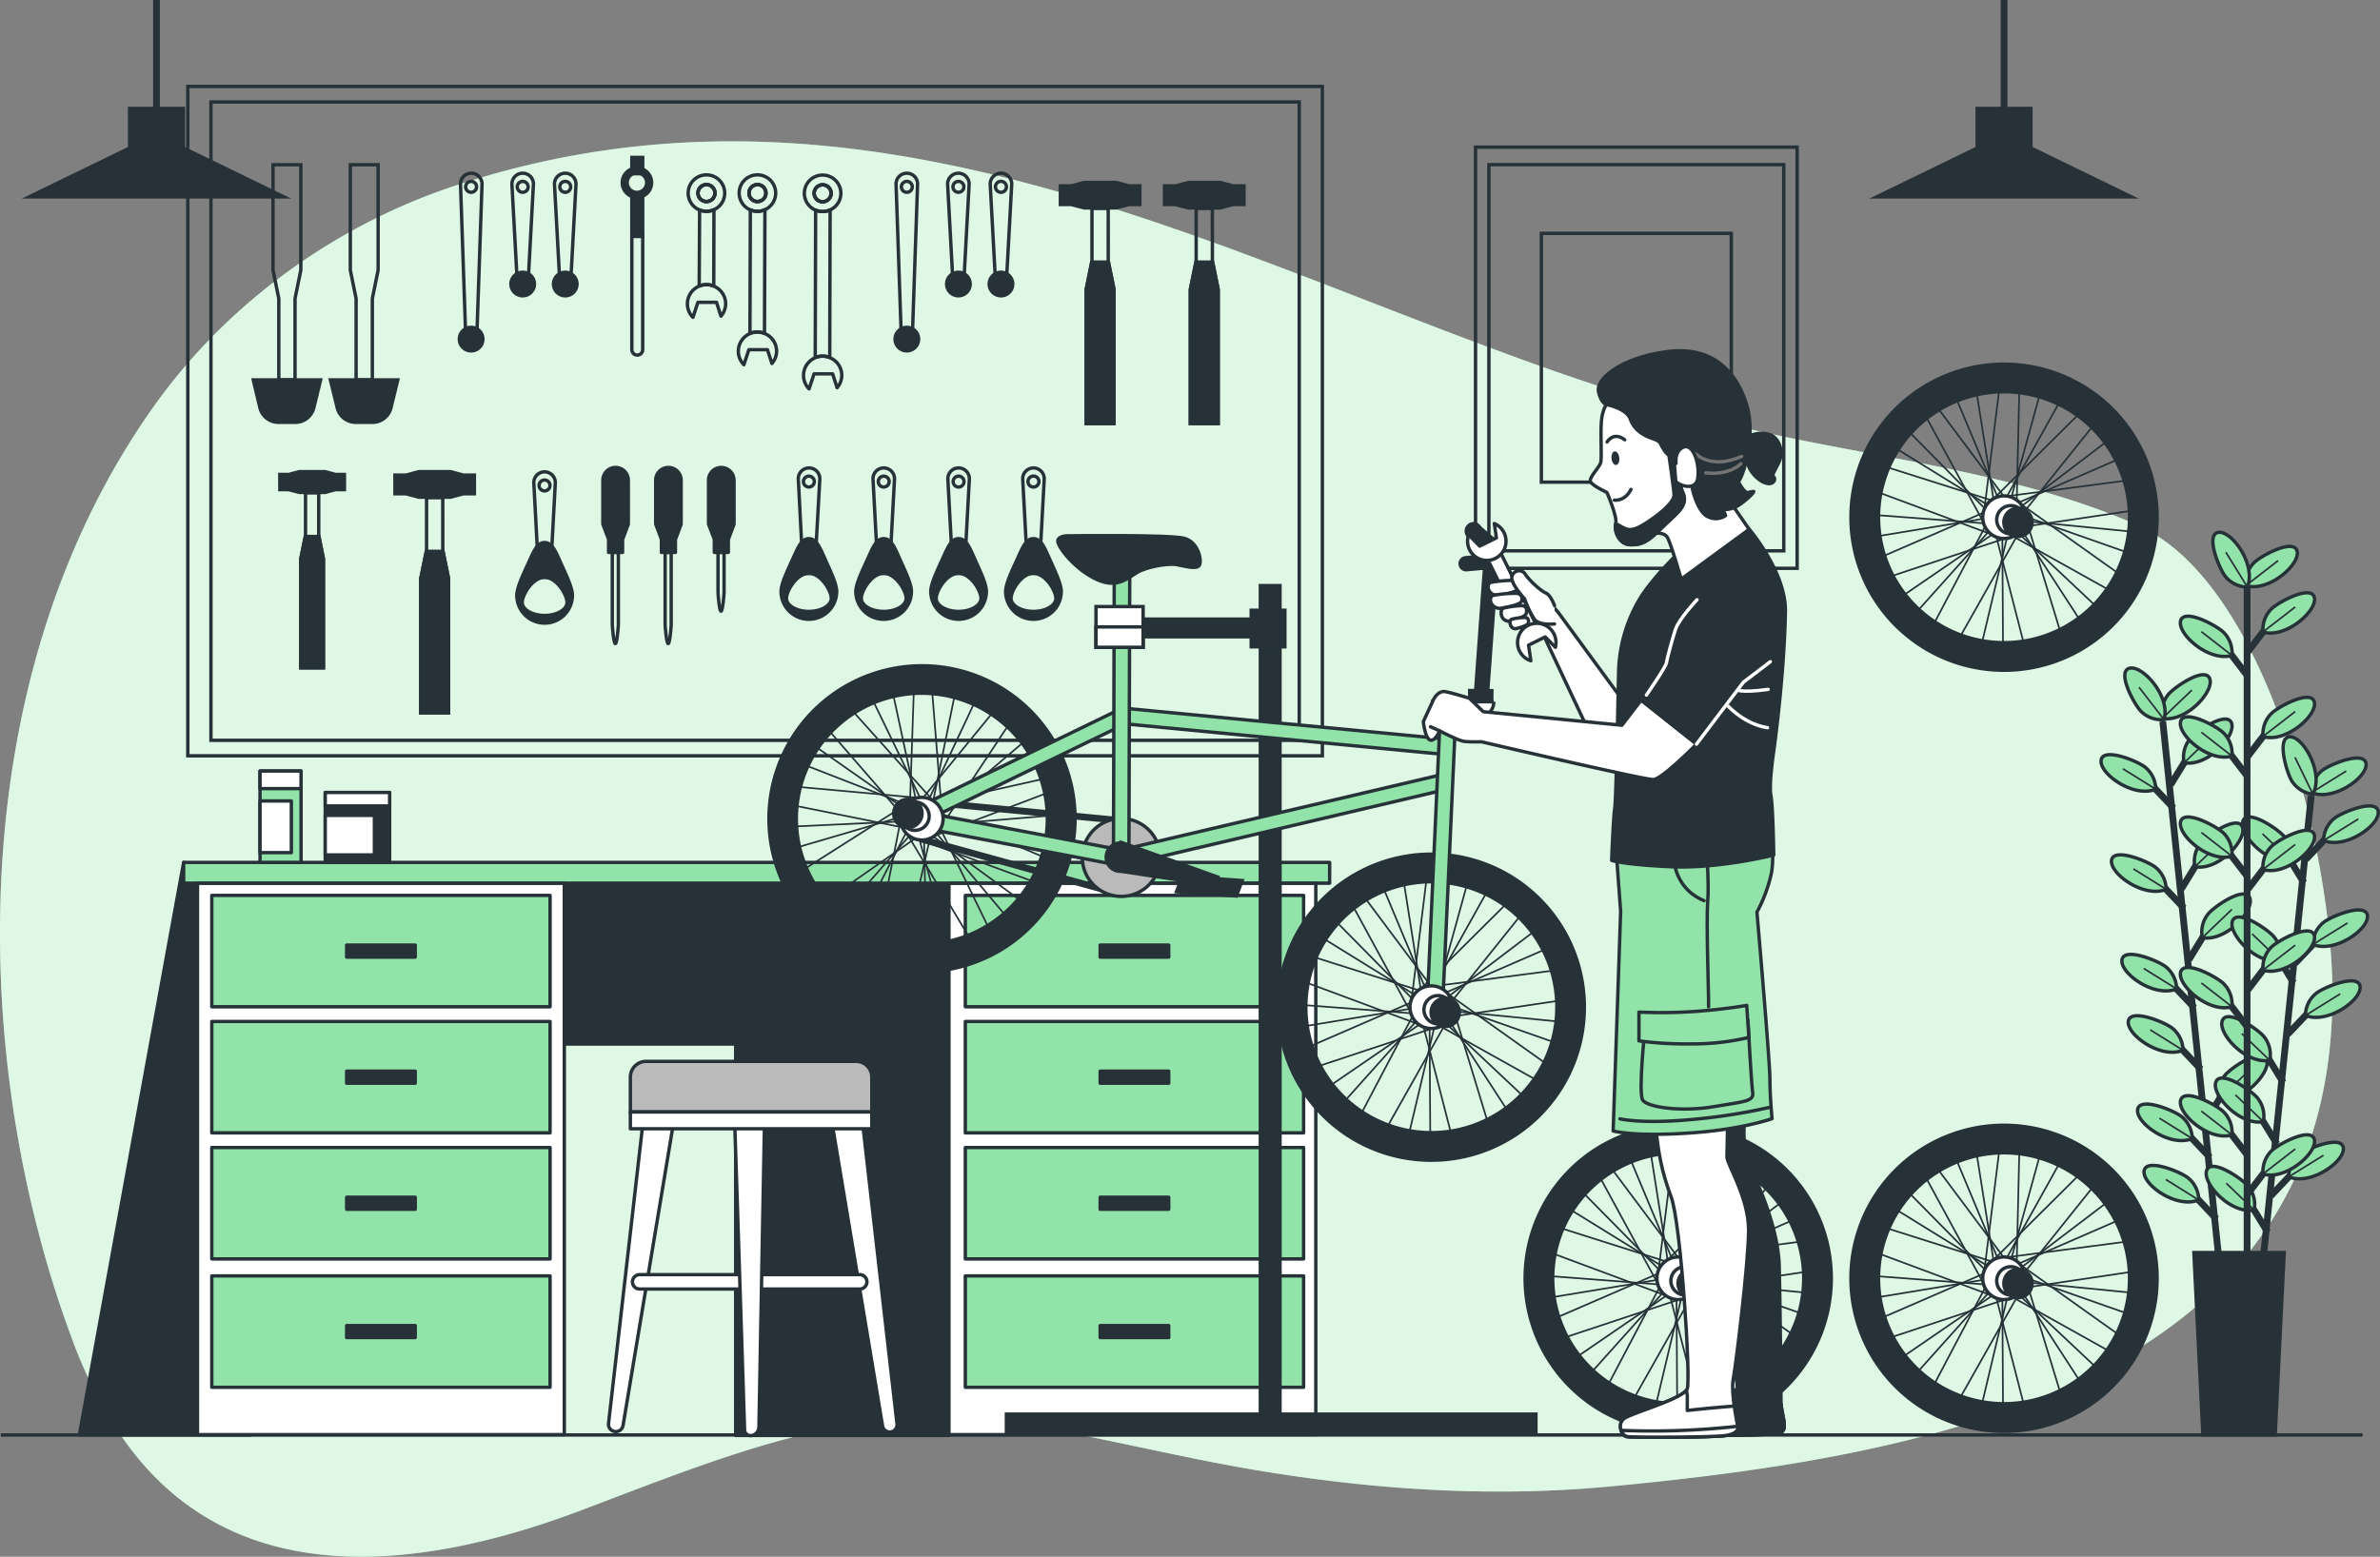 <svg xmlns="http://www.w3.org/2000/svg" viewBox="0 0 703.58 460.34"><rect x="0" y="0" width="703.58" height="460.34" fill="#808080" stroke="none"/><g id="background-simple"><g><path d="M440.92,103C345,67.37,246.42,17.74,134.09,55.07,99.26,66.65,67.43,89.43,45.74,119.8-12.23,201-8.84,315.13,21.29,395.91a131.06,131.06,0,0,0,15.28,29.74c31,44,84.08,40.33,135.46,20.88,43.47-16.47,82-32.72,126.66-25.88,24.73,3.78,48.67,10.1,73.3,14.2,33.55,5.57,68.16,8,103.19,4.78,92.68-8.64,204.38-29.33,213.7-131.41a155.57,155.57,0,0,0,.54-19.75C688,248.29,669.49,172,631.86,155.3,594,138.46,549,135.16,508.42,124.75,485.36,118.83,463,111.23,440.92,103Z" style="fill:#92E3A9"></path><path d="M440.92,103C345,67.37,246.42,17.74,134.09,55.07,99.26,66.65,67.43,89.43,45.74,119.8-12.23,201-8.84,315.13,21.29,395.91a131.06,131.06,0,0,0,15.28,29.74c31,44,84.08,40.33,135.46,20.88,43.47-16.47,82-32.72,126.66-25.88,24.73,3.78,48.67,10.1,73.3,14.2,33.55,5.57,68.16,8,103.19,4.78,92.68-8.64,204.38-29.33,213.7-131.41a155.57,155.57,0,0,0,.54-19.75C688,248.29,669.49,172,631.86,155.3,594,138.46,549,135.16,508.42,124.75,485.36,118.83,463,111.23,440.92,103Z" style="fill:#fff;opacity: 0.7"></path></g></g><g id="Floor"><line x1="0.25" y1="424.34" x2="698.44" y2="424.34" style="fill: none;stroke: #263238;stroke-miterlimit: 10"></line></g><g id="Lamps"><g><polygon points="630.09 58.22 554.79 58.22 584.91 43.58 599.97 43.58 630.09 58.22" style="fill:#263238;stroke: #263238;stroke-miterlimit: 10"></polygon><rect x="584.49" y="32.07" width="15.9" height="11.5" style="fill:#263238;stroke: #263238;stroke-miterlimit: 10"></rect><line x1="592.44" y1="37.83" x2="592.44" style="fill: none;stroke: #263238;stroke-miterlimit: 10;stroke-width: 2px"></line></g><g><polygon points="83.91 58.22 8.61 58.22 38.73 43.58 53.79 43.58 83.91 58.22" style="fill:#263238;stroke: #263238;stroke-miterlimit: 10"></polygon><rect x="38.31" y="32.07" width="15.9" height="11.5" style="fill:#263238;stroke: #263238;stroke-miterlimit: 10"></rect><line x1="46.26" y1="37.83" x2="46.26" style="fill: none;stroke: #263238;stroke-miterlimit: 10;stroke-width: 2px"></line></g></g><g id="Picture"><g><rect x="436.2" y="43.51" width="95.07" height="124.55" style="fill: none;stroke: #263238;stroke-miterlimit: 10"></rect><rect x="440.15" y="48.69" width="87.17" height="114.2" style="fill: none;stroke: #263238;stroke-miterlimit: 10"></rect><rect x="455.66" y="69.01" width="56.15" height="73.57" style="fill: none;stroke: #263238;stroke-miterlimit: 10"></rect></g></g><g id="Tires"><g><g><path d="M511.82,335.57a45.25,45.25,0,1,1-58.14,26.73A45.24,45.24,0,0,1,511.82,335.57Zm-28.58,77.22a37.1,37.1,0,1,0-21.92-47.66A37.09,37.09,0,0,0,483.24,412.79Z" style="fill:#263238;stroke: #263238;stroke-miterlimit: 10"></path><g><line x1="506.47" y1="342.48" x2="498.3" y2="372.09" style="fill: none;stroke: #263238;stroke-miterlimit: 10;stroke-width: 0.5px"></line><line x1="517.83" y1="347.9" x2="493.17" y2="372.4" style="fill: none;stroke: #263238;stroke-miterlimit: 10;stroke-width: 0.5px"></line><line x1="500.61" y1="341.33" x2="499.88" y2="372.86" style="fill: none;stroke: #263238;stroke-miterlimit: 10;stroke-width: 0.5px"></line><line x1="512.17" y1="344.59" x2="497.1" y2="371.62" style="fill: none;stroke: #263238;stroke-miterlimit: 10;stroke-width: 0.5px"></line></g><g><line x1="525.89" y1="356.05" x2="501.44" y2="374.63" style="fill: none;stroke: #263238;stroke-miterlimit: 10;stroke-width: 0.5px"></line><line x1="531.64" y1="367.25" x2="497.17" y2="371.76" style="fill: none;stroke: #263238;stroke-miterlimit: 10;stroke-width: 0.5px"></line><line x1="521.94" y1="351.58" x2="502.23" y2="376.2" style="fill: none;stroke: #263238;stroke-miterlimit: 10;stroke-width: 0.5px"></line><line x1="529.14" y1="361.18" x2="500.77" y2="373.53" style="fill: none;stroke: #263238;stroke-miterlimit: 10;stroke-width: 0.5px"></line></g><g><line x1="532.88" y1="382.17" x2="502.31" y2="379.16" style="fill: none;stroke: #263238;stroke-miterlimit: 10;stroke-width: 0.5px"></line><line x1="529.46" y1="394.29" x2="501.14" y2="374.15" style="fill: none;stroke: #263238;stroke-miterlimit: 10;stroke-width: 0.5px"></line><line x1="533.02" y1="376.21" x2="501.83" y2="380.84" style="fill: none;stroke: #263238;stroke-miterlimit: 10;stroke-width: 0.5px"></line><line x1="531.77" y1="388.15" x2="502.57" y2="377.89" style="fill: none;stroke: #263238;stroke-miterlimit: 10;stroke-width: 0.5px"></line></g><g><line x1="522.68" y1="403.75" x2="500.32" y2="382.7" style="fill: none;stroke: #263238;stroke-miterlimit: 10;stroke-width: 0.5px"></line><line x1="512.58" y1="411.26" x2="502.45" y2="378.02" style="fill: none;stroke: #263238;stroke-miterlimit: 10;stroke-width: 0.5px"></line><line x1="526.43" y1="399.12" x2="498.9" y2="383.74" style="fill: none;stroke: #263238;stroke-miterlimit: 10;stroke-width: 0.5px"></line><line x1="518.15" y1="407.81" x2="501.3" y2="381.85" style="fill: none;stroke: #263238;stroke-miterlimit: 10;stroke-width: 0.5px"></line></g><g><line x1="495.81" y1="415" x2="495.62" y2="384.29" style="fill: none;stroke: #263238;stroke-miterlimit: 10;stroke-width: 0.5px"></line><line x1="483.4" y1="412.87" x2="500.48" y2="382.6" style="fill: none;stroke: #263238;stroke-miterlimit: 10;stroke-width: 0.5px"></line><line x1="501.75" y1="414.52" x2="493.89" y2="383.98" style="fill: none;stroke: #263238;stroke-miterlimit: 10;stroke-width: 0.5px"></line><line x1="489.75" y1="414.52" x2="496.9" y2="384.41" style="fill: none;stroke: #263238;stroke-miterlimit: 10;stroke-width: 0.5px"></line></g><g><line x1="471.03" y1="405.2" x2="491.53" y2="382.32" style="fill: none;stroke: #263238;stroke-miterlimit: 10;stroke-width: 0.5px"></line><line x1="463.27" y1="395.28" x2="496.26" y2="384.33" style="fill: none;stroke: #263238;stroke-miterlimit: 10;stroke-width: 0.5px"></line><line x1="475.76" y1="408.83" x2="490.45" y2="380.93" style="fill: none;stroke: #263238;stroke-miterlimit: 10;stroke-width: 0.5px"></line><line x1="466.87" y1="400.77" x2="492.4" y2="383.28" style="fill: none;stroke: #263238;stroke-miterlimit: 10;stroke-width: 0.5px"></line></g><g><line x1="459.53" y1="383.49" x2="489.83" y2="378.49" style="fill: none;stroke: #263238;stroke-miterlimit: 10;stroke-width: 0.5px"></line><line x1="459.69" y1="370.91" x2="492.26" y2="383.03" style="fill: none;stroke: #263238;stroke-miterlimit: 10;stroke-width: 0.5px"></line><line x1="460.94" y1="389.29" x2="489.87" y2="376.74" style="fill: none;stroke: #263238;stroke-miterlimit: 10;stroke-width: 0.5px"></line><line x1="459.06" y1="377.43" x2="489.91" y2="379.78" style="fill: none;stroke: #263238;stroke-miterlimit: 10;stroke-width: 0.5px"></line></g><g><line x1="464.92" y1="358.12" x2="491.05" y2="374.25" style="fill: none;stroke: #263238;stroke-miterlimit: 10;stroke-width: 0.5px"></line><line x1="473.3" y1="348.73" x2="489.91" y2="379.26" style="fill: none;stroke: #263238;stroke-miterlimit: 10;stroke-width: 0.5px"></line><line x1="462.17" y1="363.42" x2="492.23" y2="372.95" style="fill: none;stroke: #263238;stroke-miterlimit: 10;stroke-width: 0.5px"></line><line x1="468.54" y1="353.24" x2="490.27" y2="375.27" style="fill: none;stroke: #263238;stroke-miterlimit: 10;stroke-width: 0.5px"></line></g><g><line x1="482.34" y1="343.67" x2="494.19" y2="372" style="fill: none;stroke: #263238;stroke-miterlimit: 10;stroke-width: 0.5px"></line><line x1="494.62" y1="340.92" x2="490.34" y2="375.41" style="fill: none;stroke: #263238;stroke-miterlimit: 10;stroke-width: 0.5px"></line><line x1="477.02" y1="346.37" x2="495.91" y2="371.63" style="fill: none;stroke: #263238;stroke-miterlimit: 10;stroke-width: 0.5px"></line><line x1="488.13" y1="341.81" x2="492.95" y2="372.38" style="fill: none;stroke: #263238;stroke-miterlimit: 10;stroke-width: 0.5px"></line></g></g><g><path d="M490.21,375.82a6.3,6.3,0,1,1,3.72,8.09A6.29,6.29,0,0,1,490.21,375.82Z" style="fill:#fff;stroke: #263238;stroke-miterlimit: 10"></path><g><path d="M494.21,377.3a4.18,4.18,0,1,1,2.47,5.38A4.19,4.19,0,0,1,494.21,377.3Z" style="fill:#fff;stroke: #263238;stroke-miterlimit: 10"></path><path d="M496.32,378.08a4.18,4.18,0,1,1,2.47,5.38A4.19,4.19,0,0,1,496.32,378.08Z" style="fill:#263238;stroke: #263238;stroke-miterlimit: 10"></path></g></g></g><g><g><path d="M608.14,335.57A45.25,45.25,0,1,1,550,362.3,45.24,45.24,0,0,1,608.14,335.57Zm-28.58,77.22a37.1,37.1,0,1,0-21.92-47.66A37.09,37.09,0,0,0,579.56,412.79Z" style="fill:#263238;stroke: #263238;stroke-miterlimit: 10"></path><g><line x1="602.79" y1="342.48" x2="594.62" y2="372.09" style="fill: none;stroke: #263238;stroke-miterlimit: 10;stroke-width: 0.5px"></line><line x1="614.15" y1="347.9" x2="589.49" y2="372.4" style="fill: none;stroke: #263238;stroke-miterlimit: 10;stroke-width: 0.5px"></line><line x1="596.93" y1="341.33" x2="596.2" y2="372.86" style="fill: none;stroke: #263238;stroke-miterlimit: 10;stroke-width: 0.5px"></line><line x1="608.49" y1="344.59" x2="593.42" y2="371.62" style="fill: none;stroke: #263238;stroke-miterlimit: 10;stroke-width: 0.5px"></line></g><g><line x1="622.21" y1="356.05" x2="597.76" y2="374.63" style="fill: none;stroke: #263238;stroke-miterlimit: 10;stroke-width: 0.5px"></line><line x1="627.96" y1="367.25" x2="593.49" y2="371.76" style="fill: none;stroke: #263238;stroke-miterlimit: 10;stroke-width: 0.5px"></line><line x1="618.26" y1="351.58" x2="598.55" y2="376.2" style="fill: none;stroke: #263238;stroke-miterlimit: 10;stroke-width: 0.5px"></line><line x1="625.46" y1="361.18" x2="597.09" y2="373.53" style="fill: none;stroke: #263238;stroke-miterlimit: 10;stroke-width: 0.5px"></line></g><g><line x1="629.2" y1="382.17" x2="598.63" y2="379.16" style="fill: none;stroke: #263238;stroke-miterlimit: 10;stroke-width: 0.5px"></line><line x1="625.78" y1="394.29" x2="597.46" y2="374.15" style="fill: none;stroke: #263238;stroke-miterlimit: 10;stroke-width: 0.5px"></line><line x1="629.34" y1="376.21" x2="598.15" y2="380.84" style="fill: none;stroke: #263238;stroke-miterlimit: 10;stroke-width: 0.5px"></line><line x1="628.08" y1="388.15" x2="598.89" y2="377.89" style="fill: none;stroke: #263238;stroke-miterlimit: 10;stroke-width: 0.5px"></line></g><g><line x1="619" y1="403.75" x2="596.64" y2="382.7" style="fill: none;stroke: #263238;stroke-miterlimit: 10;stroke-width: 0.5px"></line><line x1="608.9" y1="411.26" x2="598.77" y2="378.02" style="fill: none;stroke: #263238;stroke-miterlimit: 10;stroke-width: 0.5px"></line><line x1="622.75" y1="399.12" x2="595.22" y2="383.74" style="fill: none;stroke: #263238;stroke-miterlimit: 10;stroke-width: 0.5px"></line><line x1="614.47" y1="407.81" x2="597.62" y2="381.85" style="fill: none;stroke: #263238;stroke-miterlimit: 10;stroke-width: 0.5px"></line></g><g><line x1="592.13" y1="415" x2="591.94" y2="384.29" style="fill: none;stroke: #263238;stroke-miterlimit: 10;stroke-width: 0.5px"></line><line x1="579.72" y1="412.87" x2="596.8" y2="382.6" style="fill: none;stroke: #263238;stroke-miterlimit: 10;stroke-width: 0.5px"></line><line x1="598.07" y1="414.52" x2="590.21" y2="383.98" style="fill: none;stroke: #263238;stroke-miterlimit: 10;stroke-width: 0.5px"></line><line x1="586.07" y1="414.52" x2="593.22" y2="384.41" style="fill: none;stroke: #263238;stroke-miterlimit: 10;stroke-width: 0.5px"></line></g><g><line x1="567.35" y1="405.2" x2="587.84" y2="382.32" style="fill: none;stroke: #263238;stroke-miterlimit: 10;stroke-width: 0.5px"></line><line x1="559.59" y1="395.28" x2="592.58" y2="384.33" style="fill: none;stroke: #263238;stroke-miterlimit: 10;stroke-width: 0.5px"></line><line x1="572.08" y1="408.83" x2="586.77" y2="380.93" style="fill: none;stroke: #263238;stroke-miterlimit: 10;stroke-width: 0.5px"></line><line x1="563.19" y1="400.77" x2="588.71" y2="383.28" style="fill: none;stroke: #263238;stroke-miterlimit: 10;stroke-width: 0.5px"></line></g><g><line x1="555.85" y1="383.49" x2="586.15" y2="378.49" style="fill: none;stroke: #263238;stroke-miterlimit: 10;stroke-width: 0.5px"></line><line x1="556.01" y1="370.91" x2="588.58" y2="383.03" style="fill: none;stroke: #263238;stroke-miterlimit: 10;stroke-width: 0.5px"></line><line x1="557.26" y1="389.29" x2="586.18" y2="376.74" style="fill: none;stroke: #263238;stroke-miterlimit: 10;stroke-width: 0.5px"></line><line x1="555.38" y1="377.43" x2="586.23" y2="379.78" style="fill: none;stroke: #263238;stroke-miterlimit: 10;stroke-width: 0.5px"></line></g><g><line x1="561.24" y1="358.12" x2="587.37" y2="374.25" style="fill: none;stroke: #263238;stroke-miterlimit: 10;stroke-width: 0.5px"></line><line x1="569.62" y1="348.73" x2="586.23" y2="379.26" style="fill: none;stroke: #263238;stroke-miterlimit: 10;stroke-width: 0.5px"></line><line x1="558.49" y1="363.42" x2="588.55" y2="372.95" style="fill: none;stroke: #263238;stroke-miterlimit: 10;stroke-width: 0.5px"></line><line x1="564.86" y1="353.24" x2="586.59" y2="375.27" style="fill: none;stroke: #263238;stroke-miterlimit: 10;stroke-width: 0.5px"></line></g><g><line x1="578.66" y1="343.67" x2="590.51" y2="372" style="fill: none;stroke: #263238;stroke-miterlimit: 10;stroke-width: 0.5px"></line><line x1="590.94" y1="340.92" x2="586.66" y2="375.41" style="fill: none;stroke: #263238;stroke-miterlimit: 10;stroke-width: 0.5px"></line><line x1="573.34" y1="346.37" x2="592.22" y2="371.63" style="fill: none;stroke: #263238;stroke-miterlimit: 10;stroke-width: 0.5px"></line><line x1="584.45" y1="341.81" x2="589.27" y2="372.38" style="fill: none;stroke: #263238;stroke-miterlimit: 10;stroke-width: 0.5px"></line></g></g><g><path d="M586.53,375.82a6.3,6.3,0,1,1,3.72,8.09A6.29,6.29,0,0,1,586.53,375.82Z" style="fill:#fff;stroke: #263238;stroke-miterlimit: 10"></path><g><path d="M590.53,377.3a4.18,4.18,0,1,1,2.47,5.38A4.19,4.19,0,0,1,590.53,377.3Z" style="fill:#fff;stroke: #263238;stroke-miterlimit: 10"></path><path d="M592.64,378.08a4.18,4.18,0,1,1,2.47,5.38A4.19,4.19,0,0,1,592.64,378.08Z" style="fill:#263238;stroke: #263238;stroke-miterlimit: 10"></path></g></g></g><g><g><path d="M608.14,110.51A45.25,45.25,0,1,1,550,137.24,45.24,45.24,0,0,1,608.14,110.51Zm-28.58,77.23a37.1,37.1,0,1,0-21.92-47.67A37.11,37.11,0,0,0,579.56,187.74Z" style="fill:#263238;stroke: #263238;stroke-miterlimit: 10"></path><g><line x1="602.79" y1="117.42" x2="594.62" y2="147.03" style="fill: none;stroke: #263238;stroke-miterlimit: 10;stroke-width: 0.5px"></line><line x1="614.15" y1="122.84" x2="589.49" y2="147.34" style="fill: none;stroke: #263238;stroke-miterlimit: 10;stroke-width: 0.5px"></line><line x1="596.93" y1="116.27" x2="596.2" y2="147.8" style="fill: none;stroke: #263238;stroke-miterlimit: 10;stroke-width: 0.5px"></line><line x1="608.49" y1="119.53" x2="593.42" y2="146.56" style="fill: none;stroke: #263238;stroke-miterlimit: 10;stroke-width: 0.5px"></line></g><g><line x1="622.21" y1="130.99" x2="597.76" y2="149.57" style="fill: none;stroke: #263238;stroke-miterlimit: 10;stroke-width: 0.5px"></line><line x1="627.96" y1="142.19" x2="593.49" y2="146.7" style="fill: none;stroke: #263238;stroke-miterlimit: 10;stroke-width: 0.5px"></line><line x1="618.26" y1="126.52" x2="598.55" y2="151.14" style="fill: none;stroke: #263238;stroke-miterlimit: 10;stroke-width: 0.5px"></line><line x1="625.46" y1="136.12" x2="597.09" y2="148.47" style="fill: none;stroke: #263238;stroke-miterlimit: 10;stroke-width: 0.5px"></line></g><g><line x1="629.2" y1="157.11" x2="598.63" y2="154.1" style="fill: none;stroke: #263238;stroke-miterlimit: 10;stroke-width: 0.5px"></line><line x1="625.78" y1="169.23" x2="597.46" y2="149.09" style="fill: none;stroke: #263238;stroke-miterlimit: 10;stroke-width: 0.5px"></line><line x1="629.34" y1="151.15" x2="598.15" y2="155.78" style="fill: none;stroke: #263238;stroke-miterlimit: 10;stroke-width: 0.5px"></line><line x1="628.08" y1="163.09" x2="598.89" y2="152.83" style="fill: none;stroke: #263238;stroke-miterlimit: 10;stroke-width: 0.5px"></line></g><g><line x1="619" y1="178.7" x2="596.64" y2="157.64" style="fill: none;stroke: #263238;stroke-miterlimit: 10;stroke-width: 0.5px"></line><line x1="608.9" y1="186.21" x2="598.77" y2="152.96" style="fill: none;stroke: #263238;stroke-miterlimit: 10;stroke-width: 0.5px"></line><line x1="622.75" y1="174.06" x2="595.22" y2="158.68" style="fill: none;stroke: #263238;stroke-miterlimit: 10;stroke-width: 0.5px"></line><line x1="614.47" y1="182.75" x2="597.62" y2="156.79" style="fill: none;stroke: #263238;stroke-miterlimit: 10;stroke-width: 0.5px"></line></g><g><line x1="592.13" y1="189.94" x2="591.94" y2="159.23" style="fill: none;stroke: #263238;stroke-miterlimit: 10;stroke-width: 0.5px"></line><line x1="579.72" y1="187.81" x2="596.8" y2="157.54" style="fill: none;stroke: #263238;stroke-miterlimit: 10;stroke-width: 0.5px"></line><line x1="598.07" y1="189.46" x2="590.21" y2="158.92" style="fill: none;stroke: #263238;stroke-miterlimit: 10;stroke-width: 0.5px"></line><line x1="586.07" y1="189.46" x2="593.22" y2="159.35" style="fill: none;stroke: #263238;stroke-miterlimit: 10;stroke-width: 0.5px"></line></g><g><line x1="567.35" y1="180.14" x2="587.84" y2="157.26" style="fill: none;stroke: #263238;stroke-miterlimit: 10;stroke-width: 0.5px"></line><line x1="559.59" y1="170.22" x2="592.58" y2="159.28" style="fill: none;stroke: #263238;stroke-miterlimit: 10;stroke-width: 0.5px"></line><line x1="572.08" y1="183.77" x2="586.77" y2="155.87" style="fill: none;stroke: #263238;stroke-miterlimit: 10;stroke-width: 0.5px"></line><line x1="563.19" y1="175.71" x2="588.71" y2="158.22" style="fill: none;stroke: #263238;stroke-miterlimit: 10;stroke-width: 0.5px"></line></g><g><line x1="555.85" y1="158.43" x2="586.15" y2="153.43" style="fill: none;stroke: #263238;stroke-miterlimit: 10;stroke-width: 0.5px"></line><line x1="556.01" y1="145.85" x2="588.58" y2="157.97" style="fill: none;stroke: #263238;stroke-miterlimit: 10;stroke-width: 0.5px"></line><line x1="557.26" y1="164.23" x2="586.18" y2="151.68" style="fill: none;stroke: #263238;stroke-miterlimit: 10;stroke-width: 0.5px"></line><line x1="555.38" y1="152.37" x2="586.23" y2="154.72" style="fill: none;stroke: #263238;stroke-miterlimit: 10;stroke-width: 0.5px"></line></g><g><line x1="561.24" y1="133.06" x2="587.37" y2="149.19" style="fill: none;stroke: #263238;stroke-miterlimit: 10;stroke-width: 0.5px"></line><line x1="569.62" y1="123.67" x2="586.23" y2="154.2" style="fill: none;stroke: #263238;stroke-miterlimit: 10;stroke-width: 0.5px"></line><line x1="558.49" y1="138.36" x2="588.55" y2="147.89" style="fill: none;stroke: #263238;stroke-miterlimit: 10;stroke-width: 0.5px"></line><line x1="564.86" y1="128.18" x2="586.59" y2="150.21" style="fill: none;stroke: #263238;stroke-miterlimit: 10;stroke-width: 0.5px"></line></g><g><line x1="578.66" y1="118.61" x2="590.51" y2="146.94" style="fill: none;stroke: #263238;stroke-miterlimit: 10;stroke-width: 0.5px"></line><line x1="590.94" y1="115.86" x2="586.66" y2="150.35" style="fill: none;stroke: #263238;stroke-miterlimit: 10;stroke-width: 0.5px"></line><line x1="573.34" y1="121.31" x2="592.22" y2="146.57" style="fill: none;stroke: #263238;stroke-miterlimit: 10;stroke-width: 0.5px"></line><line x1="584.45" y1="116.75" x2="589.27" y2="147.32" style="fill: none;stroke: #263238;stroke-miterlimit: 10;stroke-width: 0.5px"></line></g></g><g><path d="M586.53,150.76a6.3,6.3,0,1,1,3.72,8.09A6.29,6.29,0,0,1,586.53,150.76Z" style="fill:#fff;stroke: #263238;stroke-miterlimit: 10"></path><g><path d="M590.53,152.24a4.18,4.18,0,1,1,2.47,5.38A4.19,4.19,0,0,1,590.53,152.24Z" style="fill:#fff;stroke: #263238;stroke-miterlimit: 10"></path><path d="M592.64,153a4.18,4.18,0,1,1,2.47,5.38A4.19,4.19,0,0,1,592.64,153Z" style="fill:#263238;stroke: #263238;stroke-miterlimit: 10"></path></g></g></g></g><g id="Plant"><g><g><line x1="639.36" y1="213.32" x2="656" y2="372.81" style="fill: none;stroke: #263238;stroke-miterlimit: 10;stroke-width: 2px"></line><g><g><line x1="653.32" y1="342.28" x2="645.78" y2="334.31" style="fill: none;stroke: #263238;stroke-miterlimit: 10;stroke-width: 2px"></line><path d="M648.07,336.7a8.57,8.57,0,0,0-3-6.4c-1.93-1.73-12.13-6-13.09-2.43C630.92,331.78,641.35,339.45,648.07,336.7Z" style="fill:#92E3A9;stroke: #263238;stroke-miterlimit: 10"></path><line x1="648.07" y1="336.7" x2="638.36" y2="330.66" style="fill: none;stroke: #263238;stroke-miterlimit: 10;stroke-width: 0.5px"></line></g><g><line x1="655.21" y1="360.42" x2="647.67" y2="352.45" style="fill: none;stroke: #263238;stroke-miterlimit: 10;stroke-width: 2px"></line><path d="M650,354.84a8.53,8.53,0,0,0-3-6.4c-1.94-1.73-12.13-6-13.1-2.43C632.81,349.92,643.24,357.59,650,354.84Z" style="fill:#92E3A9;stroke: #263238;stroke-miterlimit: 10"></path><line x1="649.96" y1="354.84" x2="640.26" y2="348.79" style="fill: none;stroke: #263238;stroke-miterlimit: 10;stroke-width: 0.5px"></line></g><g><line x1="648.7" y1="298.02" x2="641.16" y2="290.05" style="fill: none;stroke: #263238;stroke-miterlimit: 10;stroke-width: 2px"></line><path d="M643.45,292.44a8.58,8.58,0,0,0-3-6.4c-1.94-1.73-12.13-6-13.1-2.43C626.3,287.52,636.73,295.19,643.45,292.44Z" style="fill:#92E3A9;stroke: #263238;stroke-miterlimit: 10"></path><line x1="643.45" y1="292.44" x2="633.74" y2="286.39" style="fill: none;stroke: #263238;stroke-miterlimit: 10;stroke-width: 0.5px"></line></g><g><line x1="650.59" y1="316.16" x2="643.05" y2="308.19" style="fill: none;stroke: #263238;stroke-miterlimit: 10;stroke-width: 2px"></line><path d="M645.34,310.58a8.52,8.52,0,0,0-3-6.4c-1.94-1.73-12.13-6-13.1-2.43C628.19,305.66,638.62,313.32,645.34,310.58Z" style="fill:#92E3A9;stroke: #263238;stroke-miterlimit: 10"></path><line x1="645.34" y1="310.58" x2="635.64" y2="304.53" style="fill: none;stroke: #263238;stroke-miterlimit: 10;stroke-width: 0.5px"></line></g><g><line x1="645.63" y1="268.56" x2="638.08" y2="260.59" style="fill: none;stroke: #263238;stroke-miterlimit: 10;stroke-width: 2px"></line><path d="M640.37,263a8.52,8.52,0,0,0-3-6.4c-1.94-1.73-12.13-6-13.1-2.43C623.22,258.05,633.65,265.72,640.37,263Z" style="fill:#92E3A9;stroke: #263238;stroke-miterlimit: 10"></path><line x1="640.37" y1="262.98" x2="630.67" y2="256.93" style="fill: none;stroke: #263238;stroke-miterlimit: 10;stroke-width: 0.5px"></line></g><g><line x1="642.54" y1="238.96" x2="634.99" y2="230.99" style="fill: none;stroke: #263238;stroke-miterlimit: 10;stroke-width: 2px"></line><path d="M637.29,233.38a8.57,8.57,0,0,0-3-6.4c-1.93-1.73-12.13-6-13.1-2.43C620.13,228.46,630.57,236.13,637.29,233.38Z" style="fill:#92E3A9;stroke: #263238;stroke-miterlimit: 10"></path><line x1="637.29" y1="233.38" x2="627.58" y2="227.34" style="fill: none;stroke: #263238;stroke-miterlimit: 10;stroke-width: 0.5px"></line></g><g><line x1="652.05" y1="331.55" x2="657.79" y2="322.2" style="fill: none;stroke: #263238;stroke-miterlimit: 10;stroke-width: 2px"></line><path d="M656,325a8.55,8.55,0,0,1,1.62-6.89C659.2,316,668.28,309.73,670,313,671.81,316.65,663.18,326.3,656,325Z" style="fill:#92E3A9;stroke: #263238;stroke-miterlimit: 10"></path><line x1="656.04" y1="325.01" x2="664.78" y2="316.65" style="fill: none;stroke: #263238;stroke-miterlimit: 10;stroke-width: 0.5px"></line></g><g><line x1="647.07" y1="283.82" x2="652.81" y2="274.46" style="fill: none;stroke: #263238;stroke-miterlimit: 10;stroke-width: 2px"></line><path d="M651.06,277.27a8.53,8.53,0,0,1,1.62-6.88c1.53-2.09,10.62-8.39,12.31-5.08C666.83,268.91,658.2,278.57,651.06,277.27Z" style="fill:#92E3A9;stroke: #263238;stroke-miterlimit: 10"></path><line x1="651.06" y1="277.27" x2="659.8" y2="268.92" style="fill: none;stroke: #263238;stroke-miterlimit: 10;stroke-width: 0.5px"></line></g><g><line x1="644.88" y1="262.84" x2="650.62" y2="253.49" style="fill: none;stroke: #263238;stroke-miterlimit: 10;stroke-width: 2px"></line><path d="M648.87,256.3a8.53,8.53,0,0,1,1.62-6.88c1.53-2.1,10.62-8.4,12.31-5.08C664.64,247.94,656,257.6,648.87,256.3Z" style="fill:#92E3A9;stroke: #263238;stroke-miterlimit: 10"></path><line x1="648.87" y1="256.3" x2="657.61" y2="247.95" style="fill: none;stroke: #263238;stroke-miterlimit: 10;stroke-width: 0.5px"></line></g><g><line x1="641.67" y1="232.09" x2="647.41" y2="222.74" style="fill: none;stroke: #263238;stroke-miterlimit: 10;stroke-width: 2px"></line><path d="M645.66,225.55a8.55,8.55,0,0,1,1.62-6.89c1.54-2.09,10.62-8.39,12.31-5.08C661.43,217.19,652.8,226.84,645.66,225.55Z" style="fill:#92E3A9;stroke: #263238;stroke-miterlimit: 10"></path><line x1="645.66" y1="225.55" x2="654.4" y2="217.19" style="fill: none;stroke: #263238;stroke-miterlimit: 10;stroke-width: 0.5px"></line><path d="M639.22,212.43a8.53,8.53,0,0,1,1.62-6.88c1.53-2.09,10.62-8.39,12.31-5.08C655,204.07,646.36,213.73,639.22,212.43Z" style="fill:#92E3A9;stroke: #263238;stroke-miterlimit: 10"></path><line x1="639.22" y1="212.43" x2="647.96" y2="204.08" style="fill: none;stroke: #263238;stroke-miterlimit: 10;stroke-width: 0.5px"></line><path d="M639.73,212.79a8.54,8.54,0,0,1-6.68-2.33c-1.92-1.75-7.23-11.45-3.76-12.78C633.07,196.24,641.77,205.83,639.73,212.79Z" style="fill:#92E3A9;stroke: #263238;stroke-miterlimit: 10"></path><line x1="639.73" y1="212.79" x2="632.34" y2="203.23" style="fill: none;stroke: #263238;stroke-miterlimit: 10;stroke-width: 0.5px"></line></g></g></g><g><line x1="683.26" y1="235.28" x2="666.71" y2="394.78" style="fill: none;stroke: #263238;stroke-miterlimit: 10;stroke-width: 2px"></line><g><g><line x1="670.37" y1="364.36" x2="664.63" y2="355.01" style="fill: none;stroke: #263238;stroke-miterlimit: 10;stroke-width: 2px"></line><path d="M666.38,357.82a8.6,8.6,0,0,0-1.62-6.89c-1.54-2.09-10.64-8.38-12.32-5.07C650.61,349.47,659.24,359.12,666.38,357.82Z" style="fill:#92E3A9;stroke: #263238;stroke-miterlimit: 10"></path><line x1="666.38" y1="357.82" x2="658.13" y2="349.9" style="fill: none;stroke: #263238;stroke-miterlimit: 10;stroke-width: 0.5px"></line></g><g><line x1="674.96" y1="320.1" x2="669.22" y2="310.74" style="fill: none;stroke: #263238;stroke-miterlimit: 10;stroke-width: 2px"></line><path d="M671,313.55a8.53,8.53,0,0,0-1.62-6.88c-1.54-2.09-10.63-8.39-12.32-5.07C655.2,305.2,663.83,314.85,671,313.55Z" style="fill:#92E3A9;stroke: #263238;stroke-miterlimit: 10"></path><line x1="670.97" y1="313.55" x2="662.72" y2="305.64" style="fill: none;stroke: #263238;stroke-miterlimit: 10;stroke-width: 0.5px"></line></g><g><line x1="673.08" y1="338.24" x2="667.34" y2="328.88" style="fill: none;stroke: #263238;stroke-miterlimit: 10;stroke-width: 2px"></line><path d="M669.09,331.69a8.58,8.58,0,0,0-1.62-6.88c-1.54-2.09-10.63-8.39-12.32-5.07C653.32,323.34,662,333,669.09,331.69Z" style="fill:#92E3A9;stroke: #263238;stroke-miterlimit: 10"></path><line x1="669.09" y1="331.69" x2="660.84" y2="323.78" style="fill: none;stroke: #263238;stroke-miterlimit: 10;stroke-width: 0.5px"></line></g><g><line x1="678.02" y1="290.63" x2="672.28" y2="281.28" style="fill: none;stroke: #263238;stroke-miterlimit: 10;stroke-width: 2px"></line><path d="M674,284.09a8.6,8.6,0,0,0-1.62-6.89c-1.54-2.09-10.63-8.38-12.32-5.07C658.26,275.74,666.89,285.39,674,284.09Z" style="fill:#92E3A9;stroke: #263238;stroke-miterlimit: 10"></path><line x1="674.03" y1="284.09" x2="665.78" y2="276.17" style="fill: none;stroke: #263238;stroke-miterlimit: 10;stroke-width: 0.5px"></line></g><g><line x1="681.09" y1="261.03" x2="675.35" y2="251.68" style="fill: none;stroke: #263238;stroke-miterlimit: 10;stroke-width: 2px"></line><path d="M677.1,254.49a8.53,8.53,0,0,0-1.62-6.88c-1.54-2.09-10.63-8.39-12.32-5.07C661.33,246.14,670,255.79,677.1,254.49Z" style="fill:#92E3A9;stroke: #263238;stroke-miterlimit: 10"></path><line x1="677.1" y1="254.49" x2="668.85" y2="246.57" style="fill: none;stroke: #263238;stroke-miterlimit: 10;stroke-width: 0.5px"></line></g><g><line x1="671.34" y1="353.6" x2="678.88" y2="345.62" style="fill: none;stroke: #263238;stroke-miterlimit: 10;stroke-width: 2px"></line><path d="M676.59,348a8.53,8.53,0,0,1,3-6.4c1.93-1.73,12.12-6,13.09-2.44C693.74,343.08,683.31,350.75,676.59,348Z" style="fill:#92E3A9;stroke: #263238;stroke-miterlimit: 10"></path><line x1="676.59" y1="348.01" x2="686.86" y2="341.64" style="fill: none;stroke: #263238;stroke-miterlimit: 10;stroke-width: 0.5px"></line></g><g><line x1="676.29" y1="305.86" x2="683.83" y2="297.89" style="fill: none;stroke: #263238;stroke-miterlimit: 10;stroke-width: 2px"></line><path d="M681.54,300.28a8.52,8.52,0,0,1,3-6.4c1.94-1.74,12.13-6,13.1-2.44C698.69,295.34,688.26,303,681.54,300.28Z" style="fill:#92E3A9;stroke: #263238;stroke-miterlimit: 10"></path><line x1="681.54" y1="300.28" x2="691.81" y2="293.9" style="fill: none;stroke: #263238;stroke-miterlimit: 10;stroke-width: 0.5px"></line></g><g><line x1="678.47" y1="284.88" x2="686.01" y2="276.91" style="fill: none;stroke: #263238;stroke-miterlimit: 10;stroke-width: 2px"></line><path d="M683.72,279.3a8.52,8.52,0,0,1,3-6.4c1.93-1.73,12.12-6,13.09-2.44C700.87,274.37,690.44,282,683.72,279.3Z" style="fill:#92E3A9;stroke: #263238;stroke-miterlimit: 10"></path><line x1="683.72" y1="279.3" x2="693.99" y2="272.93" style="fill: none;stroke: #263238;stroke-miterlimit: 10;stroke-width: 0.5px"></line></g><g><line x1="681.66" y1="254.13" x2="689.2" y2="246.16" style="fill: none;stroke: #263238;stroke-miterlimit: 10;stroke-width: 2px"></line><path d="M686.91,248.55a8.55,8.55,0,0,1,3-6.41c1.93-1.73,12.12-6,13.09-2.43C704.06,243.61,693.63,251.29,686.91,248.55Z" style="fill:#92E3A9;stroke: #263238;stroke-miterlimit: 10"></path><line x1="686.91" y1="248.55" x2="697.18" y2="242.17" style="fill: none;stroke: #263238;stroke-miterlimit: 10;stroke-width: 0.5px"></line><path d="M683.3,234.39a8.59,8.59,0,0,1,3-6.41c1.94-1.73,12.13-6,13.1-2.43C700.45,229.45,690,237.13,683.3,234.39Z" style="fill:#92E3A9;stroke: #263238;stroke-miterlimit: 10"></path><line x1="683.3" y1="234.39" x2="693.58" y2="228.01" style="fill: none;stroke: #263238;stroke-miterlimit: 10;stroke-width: 0.5px"></line><path d="M683.73,234.84a8.55,8.55,0,0,1-6.06-3.65c-1.51-2.11-4.72-12.69-1-13.28C680.62,217.27,687.16,228.45,683.73,234.84Z" style="fill:#92E3A9;stroke: #263238;stroke-miterlimit: 10"></path><line x1="683.73" y1="234.84" x2="678.46" y2="223.96" style="fill: none;stroke: #263238;stroke-miterlimit: 10;stroke-width: 0.5px"></line></g></g></g><line x1="664.29" y1="170.33" x2="664.29" y2="372.03" style="fill: none;stroke: #263238;stroke-miterlimit: 10;stroke-width: 2px"></line><g><g><line x1="664.45" y1="341.7" x2="657.78" y2="332.99" style="fill: none;stroke: #263238;stroke-miterlimit: 10;stroke-width: 2px"></line><path d="M659.81,335.61a8.55,8.55,0,0,0-2.32-6.68c-1.75-1.92-11.44-7.25-12.78-3.78C643.26,328.93,652.84,337.64,659.81,335.61Z" style="fill:#92E3A9;stroke: #263238;stroke-miterlimit: 10"></path><line x1="659.81" y1="335.61" x2="650.78" y2="328.58" style="fill: none;stroke: #263238;stroke-miterlimit: 10;stroke-width: 0.5px"></line></g><g><line x1="664.45" y1="303.8" x2="657.78" y2="295.09" style="fill: none;stroke: #263238;stroke-miterlimit: 10;stroke-width: 2px"></line><path d="M659.81,297.7a8.56,8.56,0,0,0-2.32-6.68c-1.75-1.92-11.44-7.24-12.78-3.77C643.26,291,652.84,299.73,659.81,297.7Z" style="fill:#92E3A9;stroke: #263238;stroke-miterlimit: 10"></path><line x1="659.81" y1="297.7" x2="650.78" y2="290.68" style="fill: none;stroke: #263238;stroke-miterlimit: 10;stroke-width: 0.5px"></line></g><g><line x1="664.45" y1="259.3" x2="657.78" y2="250.59" style="fill: none;stroke: #263238;stroke-miterlimit: 10;stroke-width: 2px"></line><path d="M659.81,253.2a8.56,8.56,0,0,0-2.32-6.68c-1.75-1.92-11.44-7.24-12.78-3.77C643.26,246.52,652.84,255.23,659.81,253.2Z" style="fill:#92E3A9;stroke: #263238;stroke-miterlimit: 10"></path><line x1="659.81" y1="253.2" x2="650.78" y2="246.18" style="fill: none;stroke: #263238;stroke-miterlimit: 10;stroke-width: 0.5px"></line></g><g><line x1="664.45" y1="229.67" x2="657.78" y2="220.96" style="fill: none;stroke: #263238;stroke-miterlimit: 10;stroke-width: 2px"></line><path d="M659.81,223.58a8.55,8.55,0,0,0-2.32-6.68c-1.75-1.92-11.44-7.25-12.78-3.78C643.26,216.9,652.84,225.61,659.81,223.58Z" style="fill:#92E3A9;stroke: #263238;stroke-miterlimit: 10"></path><line x1="659.81" y1="223.58" x2="650.78" y2="216.55" style="fill: none;stroke: #263238;stroke-miterlimit: 10;stroke-width: 0.5px"></line></g><g><line x1="664.45" y1="199.92" x2="657.78" y2="191.21" style="fill: none;stroke: #263238;stroke-miterlimit: 10;stroke-width: 2px"></line><path d="M659.81,193.82a8.56,8.56,0,0,0-2.32-6.68c-1.75-1.92-11.44-7.24-12.78-3.77C643.26,187.14,652.84,195.85,659.81,193.82Z" style="fill:#92E3A9;stroke: #263238;stroke-miterlimit: 10"></path><line x1="659.81" y1="193.82" x2="650.78" y2="186.8" style="fill: none;stroke: #263238;stroke-miterlimit: 10;stroke-width: 0.5px"></line></g><g><line x1="664.31" y1="353.28" x2="670.98" y2="344.57" style="fill: none;stroke: #263238;stroke-miterlimit: 10;stroke-width: 2px"></line><path d="M669,347.18a8.56,8.56,0,0,1,2.32-6.68c1.75-1.92,11.44-7.24,12.78-3.77C685.5,340.5,675.92,349.21,669,347.18Z" style="fill:#92E3A9;stroke: #263238;stroke-miterlimit: 10"></path><line x1="668.95" y1="347.18" x2="678.51" y2="339.78" style="fill: none;stroke: #263238;stroke-miterlimit: 10;stroke-width: 0.5px"></line></g><g><line x1="664.31" y1="292.99" x2="670.98" y2="284.28" style="fill: none;stroke: #263238;stroke-miterlimit: 10;stroke-width: 2px"></line><path d="M669,286.9a8.55,8.55,0,0,1,2.32-6.68c1.75-1.92,11.44-7.25,12.78-3.78C685.5,280.22,675.92,288.93,669,286.9Z" style="fill:#92E3A9;stroke: #263238;stroke-miterlimit: 10"></path><line x1="668.95" y1="286.9" x2="678.51" y2="279.5" style="fill: none;stroke: #263238;stroke-miterlimit: 10;stroke-width: 0.5px"></line></g><g><line x1="664.31" y1="263.24" x2="670.98" y2="254.53" style="fill: none;stroke: #263238;stroke-miterlimit: 10;stroke-width: 2px"></line><path d="M669,257.14a8.56,8.56,0,0,1,2.32-6.68c1.75-1.92,11.44-7.24,12.78-3.77C685.5,250.46,675.92,259.17,669,257.14Z" style="fill:#92E3A9;stroke: #263238;stroke-miterlimit: 10"></path><line x1="668.95" y1="257.14" x2="678.51" y2="249.74" style="fill: none;stroke: #263238;stroke-miterlimit: 10;stroke-width: 0.5px"></line></g><g><line x1="664.31" y1="223.91" x2="670.98" y2="215.2" style="fill: none;stroke: #263238;stroke-miterlimit: 10;stroke-width: 2px"></line><path d="M669,217.81a8.53,8.53,0,0,1,2.32-6.67c1.75-1.92,11.44-7.25,12.78-3.78C685.5,211.14,675.92,219.85,669,217.81Z" style="fill:#92E3A9;stroke: #263238;stroke-miterlimit: 10"></path><line x1="668.95" y1="217.81" x2="678.51" y2="210.42" style="fill: none;stroke: #263238;stroke-miterlimit: 10;stroke-width: 0.5px"></line></g><g><line x1="664.31" y1="192.99" x2="670.98" y2="184.28" style="fill: none;stroke: #263238;stroke-miterlimit: 10;stroke-width: 2px"></line><path d="M669,186.9a8.55,8.55,0,0,1,2.32-6.68c1.75-1.92,11.44-7.25,12.78-3.78C685.5,180.22,675.92,188.93,669,186.9Z" style="fill:#92E3A9;stroke: #263238;stroke-miterlimit: 10"></path><line x1="668.95" y1="186.9" x2="678.51" y2="179.5" style="fill: none;stroke: #263238;stroke-miterlimit: 10;stroke-width: 0.5px"></line><path d="M663.91,173.18a8.53,8.53,0,0,1,2.32-6.67c1.75-1.93,11.44-7.25,12.77-3.78C680.46,166.51,670.87,175.22,663.91,173.18Z" style="fill:#92E3A9;stroke: #263238;stroke-miterlimit: 10"></path><line x1="663.91" y1="173.18" x2="673.46" y2="165.78" style="fill: none;stroke: #263238;stroke-miterlimit: 10;stroke-width: 0.5px"></line><path d="M664.37,173.59a8.5,8.5,0,0,1-6.39-3c-1.73-1.93-6-12.13-2.42-13.1C659.47,156.44,667.12,166.88,664.37,173.59Z" style="fill:#92E3A9;stroke: #263238;stroke-miterlimit: 10"></path><line x1="664.37" y1="173.59" x2="658.02" y2="163.31" style="fill: none;stroke: #263238;stroke-miterlimit: 10;stroke-width: 0.5px"></line></g></g><polygon points="672.59 424.34 651.23 424.34 648.56 370.4 675.26 370.4 672.59 424.34" style="fill:#263238;stroke: #263238;stroke-miterlimit: 10"></polygon></g></g><g id="Tools"><g><g><rect x="55.52" y="25.56" width="335.4" height="197.94" style="fill: none;stroke: #263238;stroke-miterlimit: 10"></rect><rect x="62.36" y="30.15" width="321.72" height="188.77" style="fill: none;stroke: #263238;stroke-miterlimit: 10"></rect></g><g><g><path d="M110.18,124.89h-5a5.65,5.65,0,0,1-5.5-4.34l-2-8.21h19.91l-2,8.21A5.64,5.64,0,0,1,110.18,124.89Z" style="fill:#263238;stroke: #263238;stroke-miterlimit: 10"></path><polygon points="103.56 48.72 103.56 79.88 105.27 88.29 105.27 112.34 110.07 112.34 110.07 88.29 111.78 79.88 111.78 48.72 103.56 48.72" style="fill: none;stroke: #263238;stroke-miterlimit: 10"></polygon></g><g><path d="M87.33,124.89h-5a5.65,5.65,0,0,1-5.5-4.34l-1.95-8.21H94.78l-2,8.21A5.64,5.64,0,0,1,87.33,124.89Z" style="fill:#263238;stroke: #263238;stroke-miterlimit: 10"></path><polygon points="80.71 48.72 80.71 79.88 82.42 88.29 82.42 112.34 87.22 112.34 87.22 88.29 88.93 79.88 88.93 48.72 80.71 48.72" style="fill: none;stroke: #263238;stroke-miterlimit: 10"></polygon></g><g><polygon points="132.61 210.78 132.61 171.13 130.9 162.72 130.89 147.16 126.1 147.16 126.1 162.72 124.38 171.13 124.38 210.78 132.61 210.78" style="fill: none;stroke: #263238;stroke-miterlimit: 10"></polygon><polygon points="126.03 163.03 124.38 171.13 124.38 210.78 132.61 210.78 132.61 171.13 130.96 163.03 126.03 163.03" style="fill:#263238;stroke: #263238;stroke-miterlimit: 10"></polygon><polygon points="140.24 140.49 137.01 140.49 133.19 139.47 123.8 139.47 120.04 140.49 116.75 140.49 116.75 146.01 119.94 146.01 123.8 147.02 133.19 147.02 136.98 146.01 140.24 146.01 140.24 140.49" style="fill:#263238;stroke: #263238;stroke-miterlimit: 10"></polygon></g><g><polygon points="329.32 125.25 329.32 85.6 327.62 77.19 327.61 61.63 322.81 61.63 322.81 77.19 321.1 85.6 321.1 125.25 329.32 125.25" style="fill: none;stroke: #263238;stroke-miterlimit: 10"></polygon><polygon points="322.75 77.5 321.1 85.6 321.1 125.25 329.32 125.25 329.32 85.6 327.68 77.5 322.75 77.5" style="fill:#263238;stroke: #263238;stroke-miterlimit: 10"></polygon><polygon points="336.96 54.96 333.73 54.96 329.91 53.95 320.52 53.95 316.76 54.96 313.47 54.96 313.47 60.48 316.66 60.48 320.52 61.49 329.91 61.49 333.7 60.48 336.96 60.48 336.96 54.96" style="fill:#263238;stroke: #263238;stroke-miterlimit: 10"></polygon></g><g><polygon points="360.12 125.25 360.12 85.6 358.41 77.19 358.4 61.63 353.61 61.63 353.61 77.19 351.89 85.6 351.89 125.25 360.12 125.25" style="fill: none;stroke: #263238;stroke-miterlimit: 10"></polygon><polygon points="353.54 77.5 351.89 85.6 351.89 125.25 360.12 125.25 360.12 85.6 358.47 77.5 353.54 77.5" style="fill:#263238;stroke: #263238;stroke-miterlimit: 10"></polygon><polygon points="367.75 54.96 364.52 54.96 360.7 53.95 351.31 53.95 347.55 54.96 344.26 54.96 344.26 60.48 347.45 60.48 351.31 61.49 360.7 61.49 364.49 60.48 367.75 60.48 367.75 54.96" style="fill:#263238;stroke: #263238;stroke-miterlimit: 10"></polygon></g><g><polygon points="95.61 197.47 95.61 165.22 94.22 158.38 94.22 145.73 90.32 145.73 90.32 158.38 88.92 165.22 88.92 197.47 95.61 197.47" style="fill: none;stroke: #263238;stroke-miterlimit: 10"></polygon><polygon points="90.27 158.64 88.92 165.22 88.92 197.47 95.61 197.47 95.61 165.22 94.28 158.64 90.27 158.64" style="fill:#263238;stroke: #263238;stroke-miterlimit: 10"></polygon><polygon points="101.82 140.3 99.2 140.3 96.09 139.47 88.45 139.47 85.39 140.3 82.72 140.3 82.72 144.79 85.31 144.79 88.45 145.61 96.09 145.61 99.17 144.79 101.82 144.79 101.82 140.3" style="fill:#263238;stroke: #263238;stroke-miterlimit: 10"></polygon></g><g><path d="M156.2,82.11h-3.36l-1.5-27.53a3.2,3.2,0,0,1,3.18-3.36h0a3.18,3.18,0,0,1,3.17,3.36Z" style="fill: none;stroke: #263238;stroke-miterlimit: 10"></path><circle cx="154.52" cy="83.99" r="3.49" style="fill:#263238;stroke: #263238;stroke-miterlimit: 10"></circle><path d="M156.13,55.25a1.61,1.61,0,1,0-1.61,1.61A1.61,1.61,0,0,0,156.13,55.25Z" style="fill: none;stroke: #263238;stroke-miterlimit: 10"></path></g><g><path d="M141,98.4h-3.36l-1.5-43.82a3.19,3.19,0,0,1,3.18-3.36h0a3.18,3.18,0,0,1,3.17,3.36Z" style="fill: none;stroke: #263238;stroke-miterlimit: 10"></path><circle cx="139.27" cy="100.28" r="3.49" style="fill:#263238;stroke: #263238;stroke-miterlimit: 10"></circle><path d="M140.88,55.25a1.61,1.61,0,1,0-1.61,1.61A1.61,1.61,0,0,0,140.88,55.25Z" style="fill: none;stroke: #263238;stroke-miterlimit: 10"></path></g><g><path d="M162.66,170.69H159.3l-1.49-27.81a3.18,3.18,0,0,1,3.17-3.35h0a3.18,3.18,0,0,1,3.18,3.35Z" style="fill: none;stroke: #263238;stroke-miterlimit: 10"></path><path d="M161,160.43c-2.23,0-3.25,2.68-4.74,5.94s-3.48,7.36-3.48,9.67a8.22,8.22,0,0,0,16.44,0c0-2.27-1.92-6.17-3.41-9.51S163.25,160.43,161,160.43ZM161,182c-3.66,0-6.62-1.74-6.62-3.88s3-7.38,6.62-7.38,6.63,5.23,6.63,7.38S164.64,182,161,182Z" style="fill:#263238;stroke: #263238;stroke-miterlimit: 10"></path><path d="M162.59,143.55a1.61,1.61,0,1,0-1.61,1.62A1.61,1.61,0,0,0,162.59,143.55Z" style="fill: none;stroke: #263238;stroke-miterlimit: 10"></path></g><g><path d="M240.8,169.55h-3.36L236,141.73a3.18,3.18,0,0,1,3.17-3.35h0a3.18,3.18,0,0,1,3.18,3.35Z" style="fill: none;stroke: #263238;stroke-miterlimit: 10"></path><path d="M239.12,159.29c-2.23,0-3.25,2.67-4.73,5.93s-3.49,7.37-3.49,9.68a8.22,8.22,0,0,0,16.44,0c0-2.27-1.92-6.18-3.4-9.51S241.39,159.29,239.12,159.29Zm0,21.51c-3.66,0-6.62-1.73-6.62-3.88s3-7.37,6.62-7.37,6.63,5.23,6.63,7.37S242.78,180.8,239.12,180.8Z" style="fill:#263238;stroke: #263238;stroke-miterlimit: 10"></path><circle cx="239.12" cy="142.41" r="1.61" style="fill: none;stroke: #263238;stroke-miterlimit: 10"></circle></g><g><path d="M262.93,169.55h-3.35l-1.5-27.82a3.18,3.18,0,0,1,3.17-3.35h0a3.18,3.18,0,0,1,3.18,3.35Z" style="fill: none;stroke: #263238;stroke-miterlimit: 10"></path><path d="M261.25,159.29c-2.23,0-3.25,2.67-4.73,5.93S253,172.59,253,174.9a8.22,8.22,0,0,0,16.44,0c0-2.27-1.92-6.18-3.4-9.51S263.52,159.29,261.25,159.29Zm0,21.51c-3.65,0-6.62-1.73-6.62-3.88s3-7.37,6.62-7.37,6.63,5.23,6.63,7.37S264.91,180.8,261.25,180.8Z" style="fill:#263238;stroke: #263238;stroke-miterlimit: 10"></path><circle cx="261.25" cy="142.41" r="1.61" style="fill: none;stroke: #263238;stroke-miterlimit: 10"></circle></g><g><path d="M285.06,169.55h-3.35l-1.5-27.82a3.18,3.18,0,0,1,3.17-3.35h0a3.18,3.18,0,0,1,3.18,3.35Z" style="fill: none;stroke: #263238;stroke-miterlimit: 10"></path><path d="M283.38,159.29c-2.23,0-3.25,2.67-4.73,5.93s-3.49,7.37-3.49,9.68a8.22,8.22,0,0,0,16.44,0c0-2.27-1.92-6.18-3.4-9.51S285.65,159.29,283.38,159.29Zm0,21.51c-3.65,0-6.62-1.73-6.62-3.88s3-7.37,6.62-7.37,6.63,5.23,6.63,7.37S287,180.8,283.38,180.8Z" style="fill:#263238;stroke: #263238;stroke-miterlimit: 10"></path><circle cx="283.38" cy="142.41" r="1.61" style="fill: none;stroke: #263238;stroke-miterlimit: 10"></circle></g><g><path d="M307.19,169.55h-3.35l-1.5-27.82a3.18,3.18,0,0,1,3.17-3.35h0a3.18,3.18,0,0,1,3.18,3.35Z" style="fill: none;stroke: #263238;stroke-miterlimit: 10"></path><path d="M305.51,159.29c-2.23,0-3.25,2.67-4.73,5.93s-3.49,7.37-3.49,9.68a8.22,8.22,0,0,0,16.44,0c0-2.27-1.92-6.18-3.4-9.51S307.78,159.29,305.51,159.29Zm0,21.51c-3.65,0-6.62-1.73-6.62-3.88s3-7.37,6.62-7.37,6.63,5.23,6.63,7.37S309.17,180.8,305.51,180.8Z" style="fill:#263238;stroke: #263238;stroke-miterlimit: 10"></path><path d="M307.13,142.41a1.62,1.62,0,1,0-1.62,1.61A1.62,1.62,0,0,0,307.13,142.41Z" style="fill: none;stroke: #263238;stroke-miterlimit: 10"></path></g><g><path d="M168.78,82.11h-3.36l-1.5-27.53a3.19,3.19,0,0,1,3.18-3.36h0a3.18,3.18,0,0,1,3.17,3.36Z" style="fill: none;stroke: #263238;stroke-miterlimit: 10"></path><circle cx="167.1" cy="83.99" r="3.49" style="fill:#263238;stroke: #263238;stroke-miterlimit: 10"></circle><path d="M168.71,55.25a1.61,1.61,0,1,0-1.61,1.61A1.61,1.61,0,0,0,168.71,55.25Z" style="fill: none;stroke: #263238;stroke-miterlimit: 10"></path></g><g><path d="M285,82.11h-3.36l-1.5-27.53a3.19,3.19,0,0,1,3.18-3.36h0a3.18,3.18,0,0,1,3.17,3.36Z" style="fill: none;stroke: #263238;stroke-miterlimit: 10"></path><circle cx="283.33" cy="83.99" r="3.49" style="fill:#263238;stroke: #263238;stroke-miterlimit: 10"></circle><path d="M284.94,55.25a1.61,1.61,0,1,0-1.61,1.61A1.61,1.61,0,0,0,284.94,55.25Z" style="fill: none;stroke: #263238;stroke-miterlimit: 10"></path></g><g><path d="M269.75,98.4H266.4l-1.5-43.82a3.19,3.19,0,0,1,3.18-3.36h0a3.18,3.18,0,0,1,3.17,3.36Z" style="fill: none;stroke: #263238;stroke-miterlimit: 10"></path><circle cx="268.08" cy="100.28" r="3.49" style="fill:#263238;stroke: #263238;stroke-miterlimit: 10"></circle><path d="M269.69,55.25a1.61,1.61,0,1,0-1.61,1.61A1.61,1.61,0,0,0,269.69,55.25Z" style="fill: none;stroke: #263238;stroke-miterlimit: 10"></path></g><g><path d="M297.58,82.11h-3.35l-1.5-27.53a3.19,3.19,0,0,1,3.18-3.36h0a3.18,3.18,0,0,1,3.17,3.36Z" style="fill: none;stroke: #263238;stroke-miterlimit: 10"></path><circle cx="295.91" cy="83.99" r="3.49" style="fill:#263238;stroke: #263238;stroke-miterlimit: 10"></circle><path d="M297.52,55.25a1.62,1.62,0,1,0-1.61,1.61A1.61,1.61,0,0,0,297.52,55.25Z" style="fill: none;stroke: #263238;stroke-miterlimit: 10"></path></g><g><path d="M188.29,49.68A4.34,4.34,0,1,0,192.63,54,4.34,4.34,0,0,0,188.29,49.68Zm0,7.21A2.88,2.88,0,1,1,191.17,54,2.88,2.88,0,0,1,188.29,56.89Z" style="fill:#263238;stroke: #263238;stroke-miterlimit: 10"></path><rect x="186.79" y="57.95" width="3.21" height="11.98" style="fill:#263238;stroke: #263238;stroke-miterlimit: 10"></rect><rect x="186.79" y="46.55" width="3.21" height="4.82" style="fill:#263238;stroke: #263238;stroke-miterlimit: 10"></rect><path d="M188.39,105h0a1.61,1.61,0,0,1-1.6-1.61V69.79H190v33.6A1.61,1.61,0,0,1,188.39,105Z" style="fill: none;stroke: #263238;stroke-miterlimit: 10"></path></g><g><path d="M211.06,62,211,84.47h-.31a5.09,5.09,0,0,0-1.35-.3l-.41,0-.48,0a5.33,5.33,0,0,0-1.43.28h-.32l.12-22.37a5.51,5.51,0,0,0,2.08.41A5.4,5.4,0,0,0,211.06,62Z" style="fill: none;stroke: #263238;stroke-linecap: round;stroke-linejoin: round"></path><path d="M214.52,89.84a5.61,5.61,0,0,1-1.39,3.65l-1.31-4.09-5.5,0-1.47,4.44a5.67,5.67,0,0,1,4-9.66,5.3,5.3,0,0,1,1.83.32h0A5.64,5.64,0,0,1,214.52,89.84Z" style="fill: none;stroke: #263238;stroke-linecap: round;stroke-linejoin: round"></path><path d="M208.85,51.71a5.39,5.39,0,0,0-2.08,10.37,5.51,5.51,0,0,0,2.08.41,5.39,5.39,0,1,0,0-10.78Zm0,7.88a2.5,2.5,0,1,1,2.5-2.49A2.49,2.49,0,0,1,208.85,59.59Z" style="fill: none;stroke: #263238;stroke-linecap: round;stroke-linejoin: round"></path><path d="M211.35,57.1a2.5,2.5,0,1,1-2.5-2.5A2.49,2.49,0,0,1,211.35,57.1Z" style="fill: none;stroke: #263238;stroke-linecap: round;stroke-linejoin: round"></path><path d="M211.35,57.1a2.5,2.5,0,1,1-2.5-2.5A2.49,2.49,0,0,1,211.35,57.1Z" style="fill: none;stroke: #263238;stroke-linecap: round;stroke-linejoin: round"></path></g><g><path d="M226.13,62,226,98.49h-.31a5.09,5.09,0,0,0-1.35-.3l-.41,0-.48,0a5.33,5.33,0,0,0-1.43.28h-.32l.12-36.39a5.51,5.51,0,0,0,2.08.41A5.4,5.4,0,0,0,226.13,62Z" style="fill: none;stroke: #263238;stroke-linecap: round;stroke-linejoin: round"></path><path d="M229.58,103.85a5.61,5.61,0,0,1-1.39,3.65l-1.31-4.09-5.5,0-1.47,4.44a5.67,5.67,0,0,1,4-9.66,5.3,5.3,0,0,1,1.83.32h0A5.64,5.64,0,0,1,229.58,103.85Z" style="fill: none;stroke: #263238;stroke-linecap: round;stroke-linejoin: round"></path><path d="M223.92,51.71a5.39,5.39,0,0,0-2.08,10.37,5.51,5.51,0,0,0,2.08.41,5.39,5.39,0,1,0,0-10.78Zm0,7.88a2.5,2.5,0,1,1,2.5-2.49A2.49,2.49,0,0,1,223.92,59.59Z" style="fill: none;stroke: #263238;stroke-linecap: round;stroke-linejoin: round"></path><path d="M226.42,57.1a2.5,2.5,0,1,1-2.5-2.5A2.49,2.49,0,0,1,226.42,57.1Z" style="fill: none;stroke: #263238;stroke-linecap: round;stroke-linejoin: round"></path><path d="M226.42,57.1a2.5,2.5,0,1,1-2.5-2.5A2.49,2.49,0,0,1,226.42,57.1Z" style="fill: none;stroke: #263238;stroke-linecap: round;stroke-linejoin: round"></path></g><g><path d="M182.8,163.37v21.37c0,.5-.39,5.59-.89,5.59s-.9-5.09-.9-5.59V163.37Z" style="fill: none;stroke: #263238;stroke-linecap: round;stroke-linejoin: round"></path><path d="M185.74,142v13l-1.69,4.53v3.82h-4.14v-3.88L178.22,155V142a3.76,3.76,0,0,1,7.52,0Z" style="fill:#263238;stroke: #263238;stroke-linecap: round;stroke-linejoin: round"></path></g><g><path d="M198.42,163.37v21.37c0,.5-.39,5.59-.89,5.59s-.9-5.09-.9-5.59V163.37Z" style="fill: none;stroke: #263238;stroke-linecap: round;stroke-linejoin: round"></path><path d="M201.36,142v13l-1.69,4.53v3.82h-4.14v-3.88L193.84,155V142a3.76,3.76,0,0,1,7.52,0Z" style="fill:#263238;stroke: #263238;stroke-linecap: round;stroke-linejoin: round"></path></g><g><path d="M214.05,163.37v11.78c0,.51-.4,5.59-.9,5.59s-.89-5.08-.89-5.59V163.37Z" style="fill: none;stroke: #263238;stroke-linecap: round;stroke-linejoin: round"></path><path d="M217,142v13l-1.69,4.53v3.82h-4.14v-3.88L209.46,155V142a3.76,3.76,0,0,1,7.52,0Z" style="fill:#263238;stroke: #263238;stroke-linecap: round;stroke-linejoin: round"></path></g><g><path d="M245.4,62.08l-.11,43.53H245a5.09,5.09,0,0,0-1.35-.3l-.41,0-.48,0a5.33,5.33,0,0,0-1.43.28H241l.12-43.45a5.51,5.51,0,0,0,2.08.41A5.4,5.4,0,0,0,245.4,62.08Z" style="fill: none;stroke: #263238;stroke-linecap: round;stroke-linejoin: round"></path><path d="M248.85,111a5.61,5.61,0,0,1-1.39,3.65l-1.31-4.09-5.5,0L239.18,115a5.67,5.67,0,0,1,4-9.66,5.3,5.3,0,0,1,1.83.32h0A5.64,5.64,0,0,1,248.85,111Z" style="fill: none;stroke: #263238;stroke-linecap: round;stroke-linejoin: round"></path><path d="M243.19,51.77a5.39,5.39,0,0,0-2.08,10.37,5.51,5.51,0,0,0,2.08.41,5.39,5.39,0,1,0,0-10.78Zm0,7.88a2.5,2.5,0,1,1,2.5-2.49A2.49,2.49,0,0,1,243.19,59.65Z" style="fill: none;stroke: #263238;stroke-linecap: round;stroke-linejoin: round"></path><path d="M245.69,57.16a2.5,2.5,0,1,1-2.5-2.5A2.49,2.49,0,0,1,245.69,57.16Z" style="fill: none;stroke: #263238;stroke-linecap: round;stroke-linejoin: round"></path><path d="M245.69,57.16a2.5,2.5,0,1,1-2.5-2.5A2.49,2.49,0,0,1,245.69,57.16Z" style="fill: none;stroke: #263238;stroke-linecap: round;stroke-linejoin: round"></path></g></g></g></g><g id="Furniture"><g><g><polygon points="154.99 308.73 217.48 308.73 217.48 424.49 280.54 424.49 280.54 259.63 152.76 259.63 154.99 308.73" style="fill:#263238;stroke: #263238;stroke-linecap: round;stroke-linejoin: round"></polygon><polygon points="54.29 255.03 23.46 424.33 74.23 424.33 65.77 258.5 54.29 255.03" style="fill:#263238;stroke: #263238;stroke-linecap: round;stroke-linejoin: round"></polygon><rect x="54.29" y="255.03" width="338.78" height="6.14" style="fill:#92E3A9;stroke: #263238;stroke-linecap: round;stroke-linejoin: round"></rect><g><rect x="58.38" y="261.22" width="108.45" height="163.02" style="fill:#fff;stroke: #263238;stroke-linecap: round;stroke-linejoin: round"></rect><rect x="280.53" y="261.22" width="108.45" height="163.02" style="fill:#fff;stroke: #263238;stroke-linecap: round;stroke-linejoin: round"></rect></g><g><g><rect x="285.37" y="264.78" width="100" height="32.94" style="fill:#92E3A9;stroke: #263238;stroke-linecap: round;stroke-linejoin: round"></rect><rect x="325.23" y="279.48" width="20.27" height="3.55" style="fill:#263238;stroke: #263238;stroke-linecap: round;stroke-linejoin: round"></rect></g><g><rect x="285.37" y="302.06" width="100" height="32.94" style="fill:#92E3A9;stroke: #263238;stroke-linecap: round;stroke-linejoin: round"></rect><rect x="325.23" y="316.76" width="20.27" height="3.55" style="fill:#263238;stroke: #263238;stroke-linecap: round;stroke-linejoin: round"></rect></g><g><rect x="285.37" y="339.34" width="100" height="32.94" style="fill:#92E3A9;stroke: #263238;stroke-linecap: round;stroke-linejoin: round"></rect><rect x="325.23" y="354.04" width="20.27" height="3.55" style="fill:#263238;stroke: #263238;stroke-linecap: round;stroke-linejoin: round"></rect></g><g><rect x="285.37" y="377.3" width="100" height="32.94" style="fill:#92E3A9;stroke: #263238;stroke-linecap: round;stroke-linejoin: round"></rect><rect x="325.23" y="391.99" width="20.27" height="3.55" style="fill:#263238;stroke: #263238;stroke-linecap: round;stroke-linejoin: round"></rect></g></g><g><g><rect x="62.61" y="264.78" width="100" height="32.94" style="fill:#92E3A9;stroke: #263238;stroke-linecap: round;stroke-linejoin: round"></rect><rect x="102.48" y="279.48" width="20.27" height="3.55" style="fill:#263238;stroke: #263238;stroke-linecap: round;stroke-linejoin: round"></rect></g><g><rect x="62.61" y="302.06" width="100" height="32.94" style="fill:#92E3A9;stroke: #263238;stroke-linecap: round;stroke-linejoin: round"></rect><rect x="102.48" y="316.76" width="20.27" height="3.55" style="fill:#263238;stroke: #263238;stroke-linecap: round;stroke-linejoin: round"></rect></g><g><rect x="62.61" y="339.34" width="100" height="32.94" style="fill:#92E3A9;stroke: #263238;stroke-linecap: round;stroke-linejoin: round"></rect><rect x="102.48" y="354.04" width="20.27" height="3.55" style="fill:#263238;stroke: #263238;stroke-linecap: round;stroke-linejoin: round"></rect></g><g><rect x="62.61" y="377.3" width="100" height="32.94" style="fill:#92E3A9;stroke: #263238;stroke-linecap: round;stroke-linejoin: round"></rect><rect x="102.48" y="391.99" width="20.27" height="3.55" style="fill:#263238;stroke: #263238;stroke-linecap: round;stroke-linejoin: round"></rect></g></g></g><g><rect x="96.15" y="234.35" width="19.03" height="20.65" style="fill:#263238;stroke: #263238;stroke-linecap: round;stroke-linejoin: round"></rect><rect x="96.15" y="241.12" width="14.53" height="11.69" style="fill:#fff;stroke: #263238;stroke-linecap: round;stroke-linejoin: round"></rect><rect x="96.15" y="234.35" width="19.03" height="3.97" style="fill:#fff;stroke: #263238;stroke-linecap: round;stroke-linejoin: round"></rect></g><g><rect x="76.87" y="228.01" width="12.13" height="26.99" style="fill:#92E3A9;stroke: #263238;stroke-linecap: round;stroke-linejoin: round"></rect><rect x="76.87" y="236.85" width="9.26" height="15.28" style="fill:#fff;stroke: #263238;stroke-linecap: round;stroke-linejoin: round"></rect><rect x="76.87" y="228.01" width="12.13" height="5.19" style="fill:#fff;stroke: #263238;stroke-linecap: round;stroke-linejoin: round"></rect></g></g></g><g id="Bench"><g><path d="M179.89,421a2.17,2.17,0,0,0,4.29.6l14.8-88.8h-9Z" style="fill:#fff;stroke: #263238;stroke-linecap: round;stroke-linejoin: round"></path><path d="M265.17,421a2.16,2.16,0,0,1-4.28.6l-14.8-88.8h9Z" style="fill:#fff;stroke: #263238;stroke-linecap: round;stroke-linejoin: round"></path><path d="M254.15,381.18H189.1a2.13,2.13,0,0,1-2.13-2.13h0a2.14,2.14,0,0,1,2.13-2.13h65.05a2.13,2.13,0,0,1,2.13,2.13h0A2.13,2.13,0,0,1,254.15,381.18Z" style="fill:#fff;stroke: #263238;stroke-linecap: round;stroke-linejoin: round"></path><path d="M224.36,422a2.61,2.61,0,0,1-2.41,2.53,1.76,1.76,0,0,1-1.84-1.8l-2.92-90.95,8.82-.22Z" style="fill:#fff;stroke: #263238;stroke-linecap: round;stroke-linejoin: round"></path><path d="M191,313.86h62.07a4.66,4.66,0,0,1,4.66,4.66V328.8a0,0,0,0,1,0,0H186.35a0,0,0,0,1,0,0V318.52A4.66,4.66,0,0,1,191,313.86Z" style="fill:#bababa;stroke: #263238;stroke-miterlimit: 10"></path><rect x="186.35" y="328.84" width="71.38" height="4.95" style="fill:#fff;stroke: #263238;stroke-linecap: round;stroke-linejoin: round"></rect></g></g><g id="Bicycle"><g><g><rect x="372.58" y="173.17" width="5.82" height="246.16" style="fill:#263238;stroke: #263238;stroke-miterlimit: 10"></rect><rect x="297.51" y="418.17" width="156.54" height="5.82" style="fill:#263238;stroke: #263238;stroke-miterlimit: 10"></rect><rect x="334.75" y="183.07" width="38.99" height="5.24" style="fill:#263238;stroke: #263238;stroke-miterlimit: 10"></rect><rect x="369.88" y="180.46" width="9.96" height="10.81" style="fill:#263238;stroke: #263238;stroke-miterlimit: 10"></rect></g><g><g><path d="M288.21,199.67A45.24,45.24,0,1,0,315,257.8,45.23,45.23,0,0,0,288.21,199.67Zm-28.57,77.22A37.1,37.1,0,1,1,307.3,255,37.1,37.1,0,0,1,259.64,276.89Z" style="fill:#263238;stroke: #263238;stroke-miterlimit: 10"></path><g><line x1="287.78" y1="208.4" x2="274.7" y2="236.19" style="fill: none;stroke: #263238;stroke-miterlimit: 10;stroke-width: 0.5px"></line><line x1="275.62" y1="205.12" x2="278.4" y2="239.76" style="fill: none;stroke: #263238;stroke-miterlimit: 10;stroke-width: 0.5px"></line><line x1="292.97" y1="211.33" x2="273" y2="235.74" style="fill: none;stroke: #263238;stroke-miterlimit: 10;stroke-width: 0.5px"></line><line x1="282.08" y1="206.29" x2="275.92" y2="236.62" style="fill: none;stroke: #263238;stroke-miterlimit: 10;stroke-width: 0.5px"></line></g><g><line x1="264.2" y1="206.05" x2="270.66" y2="236.07" style="fill: none;stroke: #263238;stroke-miterlimit: 10;stroke-width: 0.5px"></line><line x1="252.55" y1="210.81" x2="275.77" y2="236.67" style="fill: none;stroke: #263238;stroke-miterlimit: 10;stroke-width: 0.5px"></line><line x1="270.11" y1="205.23" x2="269.04" y2="236.75" style="fill: none;stroke: #263238;stroke-miterlimit: 10;stroke-width: 0.5px"></line><line x1="258.39" y1="207.83" x2="271.89" y2="235.68" style="fill: none;stroke: #263238;stroke-miterlimit: 10;stroke-width: 0.5px"></line></g><g><line x1="241.89" y1="221.34" x2="267.06" y2="238.94" style="fill: none;stroke: #263238;stroke-miterlimit: 10;stroke-width: 0.5px"></line><line x1="236.59" y1="232.75" x2="271.21" y2="235.9" style="fill: none;stroke: #263238;stroke-miterlimit: 10;stroke-width: 0.5px"></line><line x1="245.66" y1="216.72" x2="266.33" y2="240.54" style="fill: none;stroke: #263238;stroke-miterlimit: 10;stroke-width: 0.5px"></line><line x1="238.85" y1="226.59" x2="267.69" y2="237.81" style="fill: none;stroke: #263238;stroke-miterlimit: 10;stroke-width: 0.5px"></line></g><g><line x1="235.58" y1="244.36" x2="266.26" y2="242.93" style="fill: none;stroke: #263238;stroke-miterlimit: 10;stroke-width: 0.5px"></line><line x1="238.36" y1="256.63" x2="267.69" y2="237.99" style="fill: none;stroke: #263238;stroke-miterlimit: 10;stroke-width: 0.5px"></line><line x1="235.75" y1="238.4" x2="266.66" y2="244.64" style="fill: none;stroke: #263238;stroke-miterlimit: 10;stroke-width: 0.5px"></line><line x1="236.38" y1="250.38" x2="266.07" y2="241.65" style="fill: none;stroke: #263238;stroke-miterlimit: 10;stroke-width: 0.5px"></line></g><g><line x1="248.66" y1="270.38" x2="268.8" y2="247.19" style="fill: none;stroke: #263238;stroke-miterlimit: 10;stroke-width: 0.5px"></line><line x1="259.47" y1="276.84" x2="266.21" y2="242.75" style="fill: none;stroke: #263238;stroke-miterlimit: 10;stroke-width: 0.5px"></line><line x1="244.46" y1="266.15" x2="270.31" y2="248.09" style="fill: none;stroke: #263238;stroke-miterlimit: 10;stroke-width: 0.5px"></line><line x1="253.58" y1="273.96" x2="267.74" y2="246.45" style="fill: none;stroke: #263238;stroke-miterlimit: 10;stroke-width: 0.5px"></line></g><g><line x1="273.85" y1="279.07" x2="273.18" y2="248.37" style="fill: none;stroke: #263238;stroke-miterlimit: 10;stroke-width: 0.5px"></line><line x1="286.19" y1="276.6" x2="268.28" y2="246.81" style="fill: none;stroke: #263238;stroke-miterlimit: 10;stroke-width: 0.5px"></line><line x1="267.9" y1="278.76" x2="274.9" y2="248.01" style="fill: none;stroke: #263238;stroke-miterlimit: 10;stroke-width: 0.5px"></line><line x1="279.89" y1="278.42" x2="271.9" y2="248.53" style="fill: none;stroke: #263238;stroke-miterlimit: 10;stroke-width: 0.5px"></line></g><g><line x1="296.71" y1="270.08" x2="276.96" y2="246.56" style="fill: none;stroke: #263238;stroke-miterlimit: 10;stroke-width: 0.5px"></line><line x1="304.78" y1="260.43" x2="272.16" y2="248.42" style="fill: none;stroke: #263238;stroke-miterlimit: 10;stroke-width: 0.5px"></line><line x1="291.87" y1="273.57" x2="278.08" y2="245.21" style="fill: none;stroke: #263238;stroke-miterlimit: 10;stroke-width: 0.5px"></line><line x1="301.01" y1="265.79" x2="276.06" y2="247.49" style="fill: none;stroke: #263238;stroke-miterlimit: 10;stroke-width: 0.5px"></line></g><g><line x1="309.14" y1="247.32" x2="278.8" y2="242.54" style="fill: none;stroke: #263238;stroke-miterlimit: 10;stroke-width: 0.5px"></line><line x1="308.88" y1="234.74" x2="276.4" y2="247.1" style="fill: none;stroke: #263238;stroke-miterlimit: 10;stroke-width: 0.5px"></line><line x1="307.77" y1="253.13" x2="278.75" y2="240.79" style="fill: none;stroke: #263238;stroke-miterlimit: 10;stroke-width: 0.5px"></line><line x1="309.57" y1="241.26" x2="278.73" y2="243.83" style="fill: none;stroke: #263238;stroke-miterlimit: 10;stroke-width: 0.5px"></line></g><g><line x1="305.32" y1="225" x2="277.88" y2="238.8" style="fill: none;stroke: #263238;stroke-miterlimit: 10;stroke-width: 0.5px"></line><line x1="297.78" y1="214.92" x2="278.58" y2="243.89" style="fill: none;stroke: #263238;stroke-miterlimit: 10;stroke-width: 0.5px"></line><line x1="307.59" y1="230.52" x2="276.82" y2="237.4" style="fill: none;stroke: #263238;stroke-miterlimit: 10;stroke-width: 0.5px"></line><line x1="302.14" y1="219.83" x2="278.57" y2="239.89" style="fill: none;stroke: #263238;stroke-miterlimit: 10;stroke-width: 0.5px"></line></g><g><path d="M438.82,255.4a45.25,45.25,0,1,1-58.14,26.73A45.24,45.24,0,0,1,438.82,255.4Zm-28.58,77.23A37.1,37.1,0,1,0,388.33,285,37.11,37.11,0,0,0,410.24,332.63Z" style="fill:#263238;stroke: #263238;stroke-miterlimit: 10"></path><g><line x1="433.47" y1="262.31" x2="425.3" y2="291.92" style="fill: none;stroke: #263238;stroke-miterlimit: 10;stroke-width: 0.5px"></line><line x1="444.83" y1="267.73" x2="420.17" y2="292.23" style="fill: none;stroke: #263238;stroke-miterlimit: 10;stroke-width: 0.5px"></line><line x1="427.61" y1="261.16" x2="426.88" y2="292.69" style="fill: none;stroke: #263238;stroke-miterlimit: 10;stroke-width: 0.5px"></line><line x1="439.17" y1="264.42" x2="424.1" y2="291.45" style="fill: none;stroke: #263238;stroke-miterlimit: 10;stroke-width: 0.5px"></line></g><g><line x1="452.89" y1="275.88" x2="428.44" y2="294.46" style="fill: none;stroke: #263238;stroke-miterlimit: 10;stroke-width: 0.5px"></line><line x1="458.64" y1="287.08" x2="424.17" y2="291.59" style="fill: none;stroke: #263238;stroke-miterlimit: 10;stroke-width: 0.5px"></line><line x1="448.94" y1="271.41" x2="429.23" y2="296.03" style="fill: none;stroke: #263238;stroke-miterlimit: 10;stroke-width: 0.5px"></line><line x1="456.14" y1="281.01" x2="427.77" y2="293.36" style="fill: none;stroke: #263238;stroke-miterlimit: 10;stroke-width: 0.5px"></line></g><g><line x1="459.88" y1="302" x2="429.31" y2="298.99" style="fill: none;stroke: #263238;stroke-miterlimit: 10;stroke-width: 0.5px"></line><line x1="456.46" y1="314.12" x2="428.14" y2="293.98" style="fill: none;stroke: #263238;stroke-miterlimit: 10;stroke-width: 0.5px"></line><line x1="460.02" y1="296.04" x2="428.83" y2="300.67" style="fill: none;stroke: #263238;stroke-miterlimit: 10;stroke-width: 0.5px"></line><line x1="458.77" y1="307.98" x2="429.57" y2="297.72" style="fill: none;stroke: #263238;stroke-miterlimit: 10;stroke-width: 0.5px"></line></g><g><line x1="449.68" y1="323.58" x2="427.32" y2="302.53" style="fill: none;stroke: #263238;stroke-miterlimit: 10;stroke-width: 0.5px"></line><line x1="439.58" y1="331.1" x2="429.45" y2="297.85" style="fill: none;stroke: #263238;stroke-miterlimit: 10;stroke-width: 0.5px"></line><line x1="453.43" y1="318.95" x2="425.91" y2="303.57" style="fill: none;stroke: #263238;stroke-miterlimit: 10;stroke-width: 0.5px"></line><line x1="445.15" y1="327.64" x2="428.3" y2="301.68" style="fill: none;stroke: #263238;stroke-miterlimit: 10;stroke-width: 0.5px"></line></g><g><line x1="422.81" y1="334.83" x2="422.62" y2="304.12" style="fill: none;stroke: #263238;stroke-miterlimit: 10;stroke-width: 0.5px"></line><line x1="410.4" y1="332.7" x2="427.48" y2="302.43" style="fill: none;stroke: #263238;stroke-miterlimit: 10;stroke-width: 0.5px"></line><line x1="428.75" y1="334.35" x2="420.89" y2="303.81" style="fill: none;stroke: #263238;stroke-miterlimit: 10;stroke-width: 0.5px"></line><line x1="416.75" y1="334.35" x2="423.9" y2="304.24" style="fill: none;stroke: #263238;stroke-miterlimit: 10;stroke-width: 0.5px"></line></g><g><line x1="398.03" y1="325.03" x2="418.53" y2="302.15" style="fill: none;stroke: #263238;stroke-miterlimit: 10;stroke-width: 0.5px"></line><line x1="390.27" y1="315.11" x2="423.26" y2="304.17" style="fill: none;stroke: #263238;stroke-miterlimit: 10;stroke-width: 0.5px"></line><line x1="402.76" y1="328.66" x2="417.45" y2="300.76" style="fill: none;stroke: #263238;stroke-miterlimit: 10;stroke-width: 0.5px"></line><line x1="393.87" y1="320.6" x2="419.4" y2="303.11" style="fill: none;stroke: #263238;stroke-miterlimit: 10;stroke-width: 0.5px"></line></g><g><line x1="386.53" y1="303.32" x2="416.83" y2="298.32" style="fill: none;stroke: #263238;stroke-miterlimit: 10;stroke-width: 0.5px"></line><line x1="386.69" y1="290.74" x2="419.26" y2="302.86" style="fill: none;stroke: #263238;stroke-miterlimit: 10;stroke-width: 0.5px"></line><line x1="387.94" y1="309.12" x2="416.87" y2="296.57" style="fill: none;stroke: #263238;stroke-miterlimit: 10;stroke-width: 0.5px"></line><line x1="386.06" y1="297.26" x2="416.91" y2="299.61" style="fill: none;stroke: #263238;stroke-miterlimit: 10;stroke-width: 0.5px"></line></g><g><line x1="391.92" y1="277.95" x2="418.05" y2="294.08" style="fill: none;stroke: #263238;stroke-miterlimit: 10;stroke-width: 0.5px"></line><line x1="400.3" y1="268.56" x2="416.91" y2="299.09" style="fill: none;stroke: #263238;stroke-miterlimit: 10;stroke-width: 0.5px"></line><line x1="389.17" y1="283.25" x2="419.23" y2="292.78" style="fill: none;stroke: #263238;stroke-miterlimit: 10;stroke-width: 0.5px"></line><line x1="395.54" y1="273.07" x2="417.27" y2="295.1" style="fill: none;stroke: #263238;stroke-miterlimit: 10;stroke-width: 0.5px"></line></g><g><line x1="409.34" y1="263.5" x2="421.19" y2="291.83" style="fill: none;stroke: #263238;stroke-miterlimit: 10;stroke-width: 0.5px"></line><line x1="421.62" y1="260.75" x2="417.34" y2="295.24" style="fill: none;stroke: #263238;stroke-miterlimit: 10;stroke-width: 0.5px"></line><line x1="404.02" y1="266.2" x2="422.91" y2="291.46" style="fill: none;stroke: #263238;stroke-miterlimit: 10;stroke-width: 0.5px"></line><line x1="415.13" y1="261.64" x2="419.95" y2="292.21" style="fill: none;stroke: #263238;stroke-miterlimit: 10;stroke-width: 0.5px"></line></g></g><polyline points="332.85 242.81 276.82 237.4 273.19 248.37 327.81 263.47" style="fill: none;stroke: #263238;stroke-miterlimit: 10;stroke-width: 2px"></polyline><circle cx="331.47" cy="253.56" r="11.52" transform="translate(-47.15 78.02) rotate(-12.54)" style="fill:#bababa;stroke: #263238;stroke-miterlimit: 10"></circle><polygon points="272.52 244.78 271.14 238.8 331.8 209.38 426.93 218.49 426.5 223.05 332.64 214.06 277.11 240.99 331.4 251.35 425.4 229.25 426.44 233.71 331.5 256.02 272.52 244.78" style="fill:#92E3A9;stroke: #263238;stroke-miterlimit: 10"></polygon><polygon points="329.16 253.67 329.4 168.31 333.98 168.35 333.73 253.7 329.16 253.67" style="fill:#92E3A9;stroke: #263238;stroke-miterlimit: 10"></polygon><rect x="384.09" y="250.54" width="84.19" height="4.58" transform="translate(154.44 667.21) rotate(-87.42)" style="fill:#92E3A9;stroke: #263238;stroke-miterlimit: 10"></rect><g><path d="M432.66,168.84a2.28,2.28,0,0,1,.58-4.42l7.51-.7a2.28,2.28,0,1,1,.42,4.55l-7.51.7A2.1,2.1,0,0,1,432.66,168.84Z" style="fill:#263238"></path><path d="M435.5,207.37l3.17-43.66a2.28,2.28,0,0,1,2.44-2.12h0a2.3,2.3,0,0,1,2.12,2.45l-3.17,43.66Z" style="fill:#263238"></path><path d="M441.27,158.62l-4.74-4.09-2.12,5.72,3.36,2.73a2.45,2.45,0,0,0,1.39,1.36,3.08,3.08,0,0,0,2.11-5.72Z" style="fill:#263238"></path><path d="M438,158.31a2.68,2.68,0,1,1-1.43-3.78A2.87,2.87,0,0,1,438,158.31Z" style="fill:#263238"></path></g><rect x="434.46" y="204.22" width="6.55" height="3.05" transform="translate(1.27 -2.68) rotate(0.35)" style="fill:#263238;stroke: #263238;stroke-miterlimit: 10"></rect><path d="M316,158.45s-2.85-.17-3.28,1.32,4.9,8.65,11.65,11.65,9.47-1.3,13.05-2.76,8.49-2.06,10.5-1.69,5.89,1.55,6.65.18-.23-6.92-4.62-8S316,158.45,316,158.45Z" style="fill:#263238;stroke: #263238;stroke-miterlimit: 10"></path><g><path d="M359.31,261.84l.76-2.46-27.4-9.85a4.2,4.2,0,0,0-2.91,7.88,4.32,4.32,0,0,0,1.69.25Z" style="fill:#263238;stroke: #263238;stroke-miterlimit: 10"></path><polygon points="365.52 264.96 347.79 263.69 349.49 259.12 367.21 260.39 365.52 264.96" style="fill:#263238;stroke: #263238;stroke-miterlimit: 10"></polygon></g><path d="M436.69,212.29H423.41l.08-4.84,18.12.08h0A4.84,4.84,0,0,1,436.69,212.29Z" style="fill:#fff;stroke: #263238;stroke-miterlimit: 10"></path><g><path d="M278.42,244.29a6.3,6.3,0,1,0-8.1,3.72A6.3,6.3,0,0,0,278.42,244.29Z" style="fill:#fff;stroke: #263238;stroke-miterlimit: 10"></path><g><path d="M274.42,242.81a4.19,4.19,0,1,0-5.38,2.47A4.19,4.19,0,0,0,274.42,242.81Z" style="fill:#fff;stroke: #263238;stroke-miterlimit: 10"></path><path d="M272.31,242a4.19,4.19,0,1,0-5.38,2.47A4.18,4.18,0,0,0,272.31,242Z" style="fill:#263238;stroke: #263238;stroke-miterlimit: 10"></path></g></g><g><path d="M417.21,295.65a6.3,6.3,0,1,1,3.72,8.09A6.29,6.29,0,0,1,417.21,295.65Z" style="fill:#fff;stroke: #263238;stroke-miterlimit: 10"></path><g><path d="M421.21,297.13a4.18,4.18,0,1,1,2.47,5.38A4.19,4.19,0,0,1,421.21,297.13Z" style="fill:#fff;stroke: #263238;stroke-miterlimit: 10"></path><path d="M423.32,297.91a4.18,4.18,0,1,1,2.47,5.38A4.19,4.19,0,0,1,423.32,297.91Z" style="fill:#263238;stroke: #263238;stroke-miterlimit: 10"></path></g></g></g><g><rect x="324" y="179.37" width="13.94" height="12.04" style="fill:#fff;stroke: #263238;stroke-miterlimit: 10"></rect><rect x="324" y="185.39" width="13.94" height="6.02" style="fill:#fff;stroke: #263238;stroke-miterlimit: 10"></rect></g></g></g></g><g id="Character"><g><g><path d="M479.89,206.72l-.18.37-18.87-25.74-4.26-5.08-2.24.12s-4.26-3.31-5.32-3.2-2.72.58-3,1.66,4.14,8.28,4.14,8.28l5,2.24,17.21,36.57,17.06,3.85,1.47-24.57Z" style="fill:#fff;stroke: #263238;stroke-linecap: round;stroke-linejoin: round"></path><g><path d="M515.85,329s-1.33,10.92,1.6,16.51,8.26,18.39,8.53,28.78.53,37.57.53,40.5,2.13,7.72,0,8.79-20.78.8-20.78.8-10.13,1.06-9.59-2.13,16-8.8,17.05-10.66-.35-4.51-.62-6.64.09-15.47-2.84-26.13-8.53-17.05-9.33-29-1.6-18.12-1.6-18.12Z" style="fill:#263238;stroke: #263238;stroke-linecap: round;stroke-linejoin: round"></path><g><path d="M513.19,411.56c.13-.24.26-.49.39-.76l.94,2.36.27,1.86s6.51.39,11.74.18c.18,2.95,2,7.33,0,8.35s-20.78.8-20.78.8-10.13,1.06-9.59-2.13S512.12,413.42,513.19,411.56Z" style="fill:#263238;stroke: #263238;stroke-linecap: round;stroke-linejoin: round"></path><path d="M499.6,422.75c8.92,0,23-.89,27.85-1.21a2.06,2.06,0,0,1-.94,2c-2.13,1.06-20.78.8-20.78.8s-8.88.93-9.57-1.58Z" style="fill:#263238;stroke: #263238;stroke-linecap: round;stroke-linejoin: round"></path></g></g><g><path d="M510.79,330.13s-.27,9.86-.27,12,6.4,12,6.4,21.58-3.73,39.79-4.53,44.06,1.33,13.85,1.33,13.85.8,2.4-4,2.93-27.18.54-28.78.27-2.93-3.73-.8-5.33,17.59-5.86,18.65-8.79-1.86-49.12-4.79-56.85-3.73-13.32-4.53-20.25S510.79,330.13,510.79,330.13Z" style="fill:#fff;stroke: #263238;stroke-linecap: round;stroke-linejoin: round"></path><g><path d="M480.15,419.48c2-1.52,16-5.43,18.37-8.33a6.48,6.48,0,0,1,.28,1.94v4s7.31-.82,13.89-1.29c.44,3.15,1,5.82,1,5.82s.8,2.4-4,2.93-27.18.54-28.78.27S478,421.08,480.15,419.48Z" style="fill:#fff;stroke: #263238;stroke-linecap: round;stroke-linejoin: round"></path><path d="M481,424.81a2.56,2.56,0,0,1-1.7-1.83,231.3,231.3,0,0,0,34.5-1.22c.09.54,0,2.33-4,2.78C504.93,425.08,482.55,425.08,481,424.81Z" style="fill:#fff;stroke: #263238;stroke-linecap: round;stroke-linejoin: round"></path></g></g><g><path d="M523.2,243.07s1.57,9.4.45,15.23a43.87,43.87,0,0,1-4.26,11.41s3.83,44.13,3.83,49.28.64,11.82.64,11.82-8.51,3-22.35,4.08c-18,1.43-24.63-.45-24.63-.45l2.22-64.95-1.57-21.05s23.28.68,30.45-.89A143.4,143.4,0,0,0,523.2,243.07Z" style="fill:#92E3A9;stroke: #263238;stroke-linecap: round;stroke-linejoin: round"></path><path d="M504.4,250s.89,11,.44,16.57.25,27.34.25,28.91v2.23" style="fill: none;stroke: #263238;stroke-linecap: round;stroke-linejoin: round"></path><path d="M494.77,252.47s-.67,9.85,9,13.88" style="fill: none;stroke: #263238;stroke-linecap: round;stroke-linejoin: round"></path><path d="M516.73,301.75s1,18.66,1.4,21.34-2.5,2.63-11.68,4.19-19.49.22-20.84-2,.68-21,.68-21S504.87,304.66,516.73,301.75Z" style="fill:#92E3A9;stroke: #263238;stroke-linecap: round;stroke-linejoin: round"></path><path d="M516.37,297.3s-5.91,1.1-14.86,1.77a147.21,147.21,0,0,1-17,.22v8.51a105.3,105.3,0,0,0,15.45.89A71.65,71.65,0,0,0,517,306.78Z" style="fill:#92E3A9;stroke: #263238;stroke-linecap: round;stroke-linejoin: round"></path><path d="M523.19,327.45a173,173,0,0,1-23.47,3.63c-14.33,1.34-20.82-.22-20.82-.22" style="fill: none;stroke: #263238;stroke-linecap: round;stroke-linejoin: round"></path></g><path d="M496.58,163.11s-8.44,8.09-12.09,14.4a44.09,44.09,0,0,0-6,21.86c-.21,8.69-.71,36.85-1.14,39.6s-.91,15.46-.91,15.46,3.35,1.24,17.54,1.88,30.37-3.45,30.37-3.45-.2-14.52-.84-17.7.84-13,.84-13,3.13-22.23,3.45-41.34c.19-11.64-10.68-24.31-10.68-24.31Z" style="fill:#263238;stroke: #263238;stroke-linecap: round;stroke-linejoin: round"></path><path d="M513.27,203.86s.71,1.18,9.44,0" style="fill: none;stroke: #fff;stroke-linecap: round;stroke-linejoin: round"></path><path d="M510,207.88s5,6.13,12.51,7.31" style="fill: none;stroke: #fff;stroke-linecap: round;stroke-linejoin: round"></path><path d="M486.27,158.37s5.47-2,6.77.77S497,171.26,497,171.26l20.09-14.73-6.89-10s-.22-10.54-7-11.74-15.71,3.19-16.74,10.35A53.65,53.65,0,0,0,486.27,158.37Z" style="fill:#fff;stroke: #263238;stroke-linecap: round;stroke-linejoin: round"></path><g><path d="M475.61,118.69s-1.92,1.65-2.22,6.06.21,10.7-.2,12.1-3.56,4.41-3,5.6,4.85,3.17,4.85,3.17,3.14,7.17,2.62,9.23.86,6.14,4.36,6.23,5.4-1.14,9.36-5.12,7.83-6.28,6.1-10.21-1.53-10.93-2-12.37-4.07-7-9.3-11S477.1,117.43,475.61,118.69Z" style="fill:#fff;stroke: #263238;stroke-linecap: round;stroke-linejoin: round"></path><path d="M478.7,135.36c.12,1.11-.29,2.07-.93,2.14s-1.25-.77-1.37-1.89.3-2.07.93-2.14S478.58,134.25,478.7,135.36Z" style="fill:#263238"></path><path d="M482,161.08c-3.5-.09-4.88-4.17-4.36-6.23,2.77,1.23,3.6,3.1,8.25.25s9.1-6.64,9-8.81-2.06-15.38-2.06-15.38l.91-.64a13.55,13.55,0,0,1,1.8,3.11c.43,1.44.24,8.44,2,12.37S495.3,152,491.35,156,485.49,161.18,482,161.08Z" style="fill:#263238;stroke: #263238;stroke-linecap: round;stroke-linejoin: round"></path><path d="M475.09,130.71s1.83-3.25,5.2-.66" style="fill: none;stroke: #263238;stroke-linecap: round;stroke-linejoin: round"></path><path d="M477.23,147.9s3.06.49,4.92-3.17" style="fill: none;stroke: #263238;stroke-linecap: round;stroke-linejoin: round"></path></g><g><path d="M475.47,119.77s-1.93.23-2.89-3.82,7.05-10.35,20.58-12,20.3,6.37,23.17,15.7-1,21.33-2.43,22.77c0,0,1.74,3.51,2.84,3.23a11.7,11.7,0,0,1,1.69-.33s.22.51-3.25,3.25-5.86,2-5.86,2l.82,1.88a5.07,5.07,0,0,1-5.11.41c-3.19-1.25-4.92-8.43-5-10s-.16-5-.4-6.95-5.2.66-7.31-2.29-.86-2.88-4-4-5.29-2.77-6.39-5.75S475.47,119.77,475.47,119.77Z" style="fill:#263238;stroke: #263238;stroke-linecap: round;stroke-linejoin: round"></path><path d="M517.78,128.67a8.44,8.44,0,0,1,5.23-.21c2.9.81,4.29,5,3,7.93s-2.38,4.05-1.66,4.65,0,2.75-2.73,1.67-5.91-5-4.91-8,0-4.64,0-4.64Z" style="fill:#263238;stroke: #263238;stroke-linecap: round;stroke-linejoin: round"></path><path d="M501.33,134.2s4.41,4.77,13.52.77" style="fill: none;stroke: #737373;stroke-linecap: round;stroke-linejoin: round"></path><path d="M514.65,137.14s-3.11,3.45-10.38,2.7" style="fill: none;stroke: #737373;stroke-linecap: round;stroke-linejoin: round"></path></g><path d="M495.47,137.05s-.57-3.62,2.17-4.81,4.78,4.41,4.3,8.9-5.78,2.12-6,1.61" style="fill:#fff;stroke: #263238;stroke-linecap: round;stroke-linejoin: round"></path><g><rect x="444.06" y="160.53" width="4.3" height="26.06" transform="translate(-30.74 215.35) rotate(-26.26)" style="fill:#fff;stroke: #263238;stroke-linecap: round;stroke-linejoin: round"></rect><path d="M441.75,154.81l.62,4.25-4.94,2.44-3.26-3.35a5.68,5.68,0,1,0,7.58-3.34Z" style="fill:#fff;stroke: #263238;stroke-linecap: round;stroke-linejoin: round"></path><path d="M459.81,191.42l-3-3.08-4.93,2.44.67,4.62a5.68,5.68,0,1,1,7.26-4Z" style="fill:#fff;stroke: #263238;stroke-linecap: round;stroke-linejoin: round"></path></g><path d="M442.73,176.09s5.83-.92,6.32-2a1.62,1.62,0,0,0-1.44-2.46,37.48,37.48,0,0,0-6.8.58C439.31,172.44,439.58,175.92,442.73,176.09Z" style="fill:#fff;stroke: #263238;stroke-linecap: round;stroke-linejoin: round"></path><path d="M443.41,179.92s5.84-.92,6.33-2a1.63,1.63,0,0,0-1.44-2.46,37.48,37.48,0,0,0-6.8.58C440,176.27,440.26,179.75,443.41,179.92Z" style="fill:#fff;stroke: #263238;stroke-linecap: round;stroke-linejoin: round"></path><path d="M446,183.69s4.73-1,5.14-2.16.07-2.31-1.11-2.43a25.54,25.54,0,0,0-5.5.72C443.28,180.12,443.43,183.58,446,183.69Z" style="fill:#fff;stroke: #263238;stroke-linecap: round;stroke-linejoin: round"></path><path d="M448,185.93s3.44-.75,3.75-1.57,0-1.69-.82-1.77a18,18,0,0,0-4,.52C446.07,183.33,446.17,185.85,448,185.93Z" style="fill:#fff;stroke: #263238;stroke-linecap: round;stroke-linejoin: round"></path><path d="M459.55,179.07s-1.15-3.15-2.58-3.72-4.87-3.73-6-5.45a2.16,2.16,0,0,0-4,.58c-.57,2,3.73,6.59,3.73,6.59a31.74,31.74,0,0,0,2.86,6c1.43,2,6,1.43,6,1.43" style="fill:#fff;stroke: #263238;stroke-linecap: round;stroke-linejoin: round"></path></g><g><path d="M434.37,206.48s-4.64-1.45-7-1.93-3.67,2.48-3.67,2.48l-2.93,6.37s.5,4.91,2,5.43,2.79-2.73,2.79-2.73,5.65,3,7.4,3.16a39.49,39.49,0,0,0,4.94.08s48.25,11.3,50.86,11.18,12.78-10.47,12.78-10.47l-16.39-13-5.67,7.41-41-4Z" style="fill:#fff;stroke: #263238;stroke-linecap: round;stroke-linejoin: round"></path><line x1="425.54" y1="216.1" x2="422.88" y2="214.9" style="fill: none;stroke: #263238;stroke-linecap: round;stroke-linejoin: round"></line><path d="M505,175s-7.38,4.1-9.68,11c-1.46,4.42-3.73,12.2-3.73,12.2l-6.47,8.79,16.39,13s13.19-17.34,13.85-18.31,3.45-2.28,6.4-5" style="fill:#263238;stroke: #263238;stroke-linecap: round;stroke-linejoin: round"></path><path d="M501.66,177.36s-5.3,5.63-6.33,8.71-2.51,8.75-2.72,10-5.89,9.47-5.89,9.47" style="fill: none;stroke: #fff;stroke-linecap: round;stroke-linejoin: round"></path><polyline points="501.52 220.05 515.38 201.74 523.34 195.67" style="fill: none;stroke: #fff;stroke-linecap: round;stroke-linejoin: round"></polyline></g></g></g></svg>
